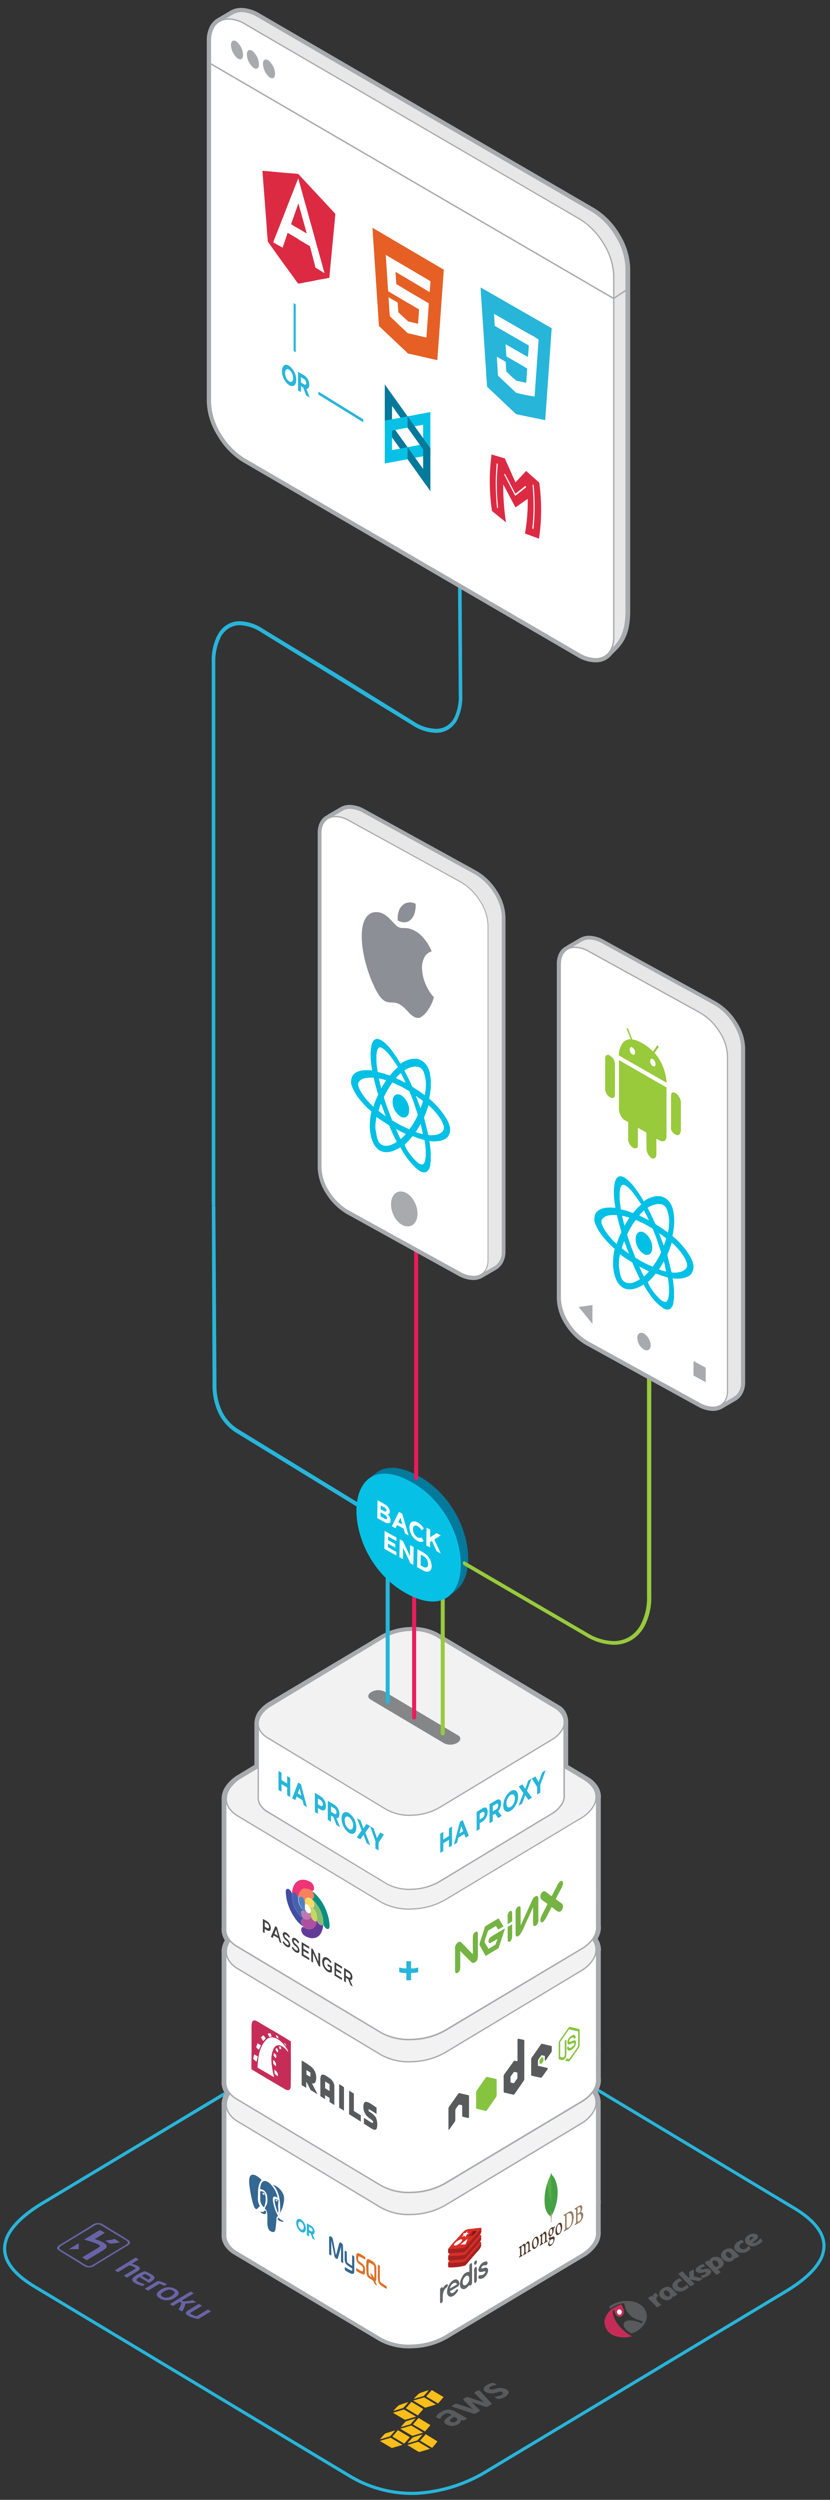<svg id="Layer_1" data-name="Layer 1" xmlns="http://www.w3.org/2000/svg" viewBox="0 0 232 698"><rect x="0" y="0" width="232" height="698" fill="#333333" stroke="none"/><defs><style>.cls-1{fill:#27b5da;}.cls-2{fill:#fff;}.cls-3{fill:#a8aaad;}.cls-4{fill:#f2f2f2;}.cls-5{fill:#848688;}.cls-6{fill:#ec1b5e;}.cls-7{fill:#98ca3c;}.cls-8{fill:#c52d58;}.cls-9{fill:#75b343;}.cls-10{fill:#ae509e;}.cls-11{fill:#c177b1;}.cls-12{fill:#ee3477;}.cls-13{fill:#633b97;}.cls-14{fill:#098e81;}.cls-15{fill:#84bd72;}.cls-16{fill:#f5825c;}.cls-17{fill:#424da1;}.cls-18{fill:#c7d75d;}.cls-19{fill:#4662ad;}.cls-20{fill:#fed764;}.cls-21{fill:#4f81c2;}.cls-22{fill:#414142;}.cls-23{fill:#d82f27;}.cls-24{fill:#646567;}.cls-25{fill:#a42122;}.cls-26{fill:#791514;}.cls-27{fill:#b1b091;}.cls-28{fill:#46a046;}.cls-29{fill:#957a5e;}.cls-30{fill:#4f3729;}.cls-31{fill:#59ae46;}.cls-32{fill:#346792;}.cls-33{fill:#df7026;}.cls-34{fill:#03799c;}.cls-35{fill:#06c1e5;}.cls-36{fill:#e7e7e7;}.cls-37{fill:#dc2a43;}.cls-38{fill:#e65f25;}.cls-39{fill:#595a5c;}.cls-40{fill:#86c440;}.cls-41{fill:#fabe19;}.cls-42{fill:#6964a6;}.cls-43{fill:#8c8f95;}.cls-44{fill:#00c0e5;}</style></defs><title>Artboard 1</title><path class="cls-1" d="M101,420.12,66.79,399.19a12.16,12.16,0,0,1-4.66-5,16.82,16.82,0,0,1-1.62-7.55l-.31-50.11h-1l.21,50.11a18.12,18.12,0,0,0,1.73,8.05,13.31,13.31,0,0,0,5.08,5.48l34.41,21.05C100.73,420.84,100.85,420.48,101,420.12Z"/><path class="cls-1" d="M127.88,200.88a6.94,6.94,0,0,1-2.57,2.82,6.55,6.55,0,0,1-3.45.92,12.62,12.62,0,0,1-6.63-2.15h0L73.15,176.64A11.76,11.76,0,0,0,67,174.56a5.78,5.78,0,0,0-3.23,1,6.92,6.92,0,0,0-2.23,2.59l.17-.25a15.3,15.3,0,0,0-1.53,6.8V336.51h-1V184.68a15.2,15.2,0,0,1,1.49-7.1l.17-.26a6.87,6.87,0,0,1,2.41-2.74A6.68,6.68,0,0,1,67,173.45a12.58,12.58,0,0,1,6.64,2.22l22,13.38,20.07,12.45a11.85,11.85,0,0,0,6.12,2,5.73,5.73,0,0,0,3-.79,6,6,0,0,0,2.17-2.39h0a13.55,13.55,0,0,0,1.22-6.33h0l-.44-70.06,1,0,.44,70.08h0a14.78,14.78,0,0,1-1.36,6.88Z"/><path class="cls-1" d="M134.3,563.38l87.8,52.73c3.48,2.09,6,4.3,7.36,6.61a8.49,8.49,0,0,1,1.29,4.44,9.1,9.1,0,0,1-1.41,4.62c-1.67,2.77-4.85,5.63-9.67,8.52l-82.94,49.81a42.68,42.68,0,0,1-20.32,6.51,34.33,34.33,0,0,1-19.17-5.06L9.45,638.84c-3.58-2.14-6-4.34-7.3-6.56a8.35,8.35,0,0,1-1.3-4.59,9.29,9.29,0,0,1,1.43-4.55c1.75-2.91,5-5.76,9.6-8.49l82.93-49.81A43.23,43.23,0,0,1,115,559.22c7.16-.27,14.15,1.1,19.26,4.16Zm87.34,53.48-87.79-52.72c-5-3-11.78-4.3-18.78-4a42.35,42.35,0,0,0-19.8,5.5L12.33,615.4c-4.43,2.66-7.62,5.41-9.29,8.19a8.4,8.4,0,0,0-1.31,4.12,7.52,7.52,0,0,0,1.18,4.11c1.25,2.1,3.55,4.19,7,6.27l87.8,52.72a33.35,33.35,0,0,0,18.68,4.92,41.85,41.85,0,0,0,19.9-6.38l82.93-49.81c4.7-2.82,7.78-5.56,9.37-8.21a8.12,8.12,0,0,0,1.29-4.17,7.63,7.63,0,0,0-1.17-4c-1.31-2.18-3.7-4.29-7.06-6.31Z"/><path class="cls-2" d="M166.57,587.56v26.69a4.13,4.13,0,0,1,0,1.11v7.57c.28,2.25-1.15,4.69-4.23,6.53l-37.93,22.78c-5.21,3.13-13.25,3.43-17.85.66L66.4,628.79c-2.28-1.37-3.31-3.24-3.13-5.16h0v-7.87a3.57,3.57,0,0,1,0-.8h0V588a5.33,5.33,0,0,1,1.07-3.58A4.76,4.76,0,0,1,63.27,581h0v-7.86a3.66,3.66,0,0,1,0-.81h0v-27a5.33,5.33,0,0,1,1.08-3.59,4.73,4.73,0,0,1-1.08-3.42h0v-7.86a3.66,3.66,0,0,1,0-.81h0v-27c-.21-2.21,1.23-4.58,4.24-6.39L72,493.62v-12c-.17-1.84,1-3.81,3.53-5.31l31.56-19c4.34-2.61,11-2.86,14.85-.56l33.41,20.06c1.94,1.17,2.79,2.78,2.6,4.42v12.35l5.56,3.34c2.33,1.4,3.35,3.33,3.11,5.3v26.69a4.13,4.13,0,0,1,0,1.11v7.58a5.28,5.28,0,0,1-1.06,3.72,4.75,4.75,0,0,1,1.06,3.57V571.6a4.13,4.13,0,0,1,0,1.11v7.57a5.3,5.3,0,0,1-1.06,3.73,4.7,4.7,0,0,1,1.06,3.55Z"/><path class="cls-3" d="M167.9,587.61V614.2a4.52,4.52,0,0,1,0,1.2v7.48a6.07,6.07,0,0,1-1.06,4,11,11,0,0,1-3.66,3.34L125,653a20.66,20.66,0,0,1-9.67,2.67,17.32,17.32,0,0,1-9.28-2L65.55,629.59A7.92,7.92,0,0,1,62.76,627a5.49,5.49,0,0,1-.81-2.39h0v-.11a5.47,5.47,0,0,1,0-.81h0v-7.87h0a3,3,0,0,1,0-.4,3.31,3.31,0,0,1,0-.44V588h0a5.42,5.42,0,0,1,.23-2.07,6.53,6.53,0,0,1,.66-1.49,5.63,5.63,0,0,1-.66-1.38,6.19,6.19,0,0,1-.23-1.12h0v-.11a5.47,5.47,0,0,1,0-.81v-7.88h0a3.1,3.1,0,0,1,0-.41,3.31,3.31,0,0,1,0-.44V545.33h0a5.49,5.49,0,0,1,.23-2.08h0a6.66,6.66,0,0,1,.66-1.48,6.53,6.53,0,0,1-.66-1.39,6.19,6.19,0,0,1-.23-1.12h0v-.11a5.47,5.47,0,0,1,0-.81v-7.88h0a3,3,0,0,1,0-.4,3.39,3.39,0,0,1,0-.45V502.67h0a6.18,6.18,0,0,1,1.12-3.92,11.05,11.05,0,0,1,3.61-3.27l4.43-2.68,0-11.16h0a6.25,6.25,0,0,1,1-3.64,10.52,10.52,0,0,1,3.22-2.88l31.18-18.58a17.55,17.55,0,0,1,8.12-2.25,14.6,14.6,0,0,1,7.8,1.69l33.67,20.07a4.71,4.71,0,0,1,2,1.95,6,6,0,0,1,.71,3.34v11.51l5.52,3.3a7.93,7.93,0,0,1,2.84,2.72,5.46,5.46,0,0,1,.76,3.43v26.59a4,4,0,0,1,0,.6,4.26,4.26,0,0,1,0,.61v7.48a5.59,5.59,0,0,1-.19,2.18,6.71,6.71,0,0,1-.69,1.57,5.75,5.75,0,0,1,.68,1.47,5.26,5.26,0,0,1,.2,2.16v26.59a4,4,0,0,1,0,.6,4.26,4.26,0,0,1,0,.61v7.47a5.56,5.56,0,0,1-.19,2.18A6.73,6.73,0,0,1,167,584a5.81,5.81,0,0,1,.67,1.46,5.32,5.32,0,0,1,.2,2.17Zm-2.11,26.64v-26.8a3.63,3.63,0,0,0-.12-1.47,4.11,4.11,0,0,0-.75-1.39l-.43-.55.4-.57a5.31,5.31,0,0,0,.77-1.57,3.67,3.67,0,0,0,.13-1.5v-7.8a3.4,3.4,0,0,0,0-.45,3,3,0,0,0,0-.43V544.8a3.48,3.48,0,0,0-.13-1.47,4.22,4.22,0,0,0-.74-1.4l-.44-.54.41-.57a5.2,5.2,0,0,0,.77-1.57,3.71,3.71,0,0,0,.13-1.51v-7.8a3.4,3.4,0,0,0,0-.45,3.11,3.11,0,0,0,0-.43V502.14a3.65,3.65,0,0,0-.5-2.33,6.1,6.1,0,0,0-2.17-2.06l-5.59-3.34-.45-.28v-13a2.89,2.89,0,0,0-.39-1.85,4.89,4.89,0,0,0-1.76-1.66l-33.51-20.06a12.52,12.52,0,0,0-6.74-1.43,15.41,15.41,0,0,0-7.2,2L75.84,477.09a7.45,7.45,0,0,0-2.44,2.19,3.44,3.44,0,0,0-.65,2.24v12.62l-.45.27-4.45,2.67a9.3,9.3,0,0,0-3,2.69,4.34,4.34,0,0,0-.81,2.81v27.06h0v.08c0,.11,0,.22,0,.33a2.92,2.92,0,0,0,0,.32v7h.09l-.09,1a3.4,3.4,0,0,0,.16,1.41,4,4,0,0,0,.73,1.34l.43.55-.41.57a5.32,5.32,0,0,0-.75,1.51h0a3.64,3.64,0,0,0-.16,1.45V572.3h0v.08c0,.11,0,.22,0,.32a3,3,0,0,0,0,.33v7h.09l-.09,1a3.61,3.61,0,0,0,.15,1.42,4.31,4.31,0,0,0,.73,1.34l.44.54-.41.57a5.32,5.32,0,0,0-.75,1.51,3.64,3.64,0,0,0-.16,1.45V615h0V615c0,.1,0,.21,0,.32a3.12,3.12,0,0,0,0,.33v7h.09l-.09,1a3.69,3.69,0,0,0,.55,2.28,6,6,0,0,0,2.14,2L107,652.11a15.2,15.2,0,0,0,8.21,1.74,18.6,18.6,0,0,0,8.74-2.41L162,628.66a9.13,9.13,0,0,0,3-2.75,4.29,4.29,0,0,0,.76-2.86v-7.8a3.4,3.4,0,0,0,0-.45,3.15,3.15,0,0,0,0-.44v-.11Z"/><path class="cls-2" d="M123.3,585.76l2.94,1.77h40.33v26.72a4.13,4.13,0,0,1,0,1.11v7.57c.28,2.25-1.15,4.69-4.23,6.53l-37.93,22.78c-5.21,3.13-13.25,3.43-17.85.66L66.4,628.79c-2.28-1.37-3.31-3.24-3.13-5.16h0v-7.87a3.57,3.57,0,0,1,0-.8h0V587.53h40.35l1.82-1.1c5.22-3.13,13.26-3.43,17.86-.67Z"/><path class="cls-3" d="M123.43,585.61l2.9,1.74H167v26.89a5.12,5.12,0,0,1,0,.56,5.59,5.59,0,0,1,0,.57v7.55a5.39,5.39,0,0,1-.93,3.59,10.37,10.37,0,0,1-3.4,3.11L124.54,652.4a19.88,19.88,0,0,1-9.28,2.57,16.34,16.34,0,0,1-8.83-1.91L66.12,629a7.23,7.23,0,0,1-2.53-2.39,4.72,4.72,0,0,1-.7-2.92h0v-7.87h0a2.68,2.68,0,0,1,0-.4,2.82,2.82,0,0,1,0-.41h0v-27.6h40.63l1.79-1.08a19.91,19.91,0,0,1,9.28-2.57,16.49,16.49,0,0,1,8.84,1.91Zm2.76,2.08-3-1.76a16,16,0,0,0-8.62-1.86,19.47,19.47,0,0,0-9.1,2.52l-1.84,1.1-.1,0H63.26V615h0c0,.13,0,.26,0,.39s0,.27,0,.39h0v7.68h0l0,.2a4.37,4.37,0,0,0,.65,2.73,6.83,6.83,0,0,0,2.4,2.26l40.31,24.12a16.08,16.08,0,0,0,8.63,1.85,19.5,19.5,0,0,0,9.1-2.52l38.08-22.78a9.93,9.93,0,0,0,3.28-3,5,5,0,0,0,.87-3.35v-7.63a4.7,4.7,0,0,0,0-1.06V587.72h-40.3l-.09,0Z"/><path class="cls-4" d="M123.3,558.14l40.16,24.12c4.6,2.76,4.1,7.59-1.12,10.72l-37.93,22.78c-5.21,3.13-13.25,3.43-17.85.67L66.4,592.31c-4.6-2.76-4.1-7.59,1.11-10.72l37.93-22.78c5.22-3.13,13.26-3.43,17.86-.67Z"/><path class="cls-3" d="M123.4,558l40.15,24.12a7,7,0,0,1,2.53,2.41,4.69,4.69,0,0,1,.71,2.62,5.51,5.51,0,0,1-.83,2.7,10,10,0,0,1-3.52,3.31l-37.93,22.78a19.79,19.79,0,0,1-9.25,2.57,16.32,16.32,0,0,1-8.8-1.9L66.31,592.47a7.14,7.14,0,0,1-2.54-2.41,4.77,4.77,0,0,1-.71-2.62,5.63,5.63,0,0,1,.84-2.7,10,10,0,0,1,3.52-3.31l37.93-22.78a19.76,19.76,0,0,1,9.25-2.57,16.34,16.34,0,0,1,8.8,1.9Zm40,24.44L123.2,558.3a15.94,15.94,0,0,0-8.59-1.85,19.38,19.38,0,0,0-9.07,2.52L67.61,581.75a9.62,9.62,0,0,0-3.39,3.18,5.14,5.14,0,0,0-.78,2.52,4.37,4.37,0,0,0,.65,2.42,6.87,6.87,0,0,0,2.4,2.28l40.16,24.12a16,16,0,0,0,8.6,1.85,19.38,19.38,0,0,0,9.07-2.52l37.93-22.78a9.71,9.71,0,0,0,3.39-3.18,5.11,5.11,0,0,0,.78-2.53,4.4,4.4,0,0,0-.65-2.41,6.91,6.91,0,0,0-2.41-2.28Z"/><path class="cls-2" d="M123.3,543.12l2.94,1.77h40.33V571.6a4.13,4.13,0,0,1,0,1.11v7.57c.28,2.26-1.15,4.69-4.23,6.53l-37.93,22.78c-5.21,3.13-13.25,3.43-17.85.67L66.4,586.14c-2.28-1.36-3.31-3.24-3.13-5.16h0v-7.86a3.66,3.66,0,0,1,0-.81h0V544.89h40.35l1.82-1.1c5.22-3.14,13.26-3.44,17.86-.67Z"/><path class="cls-3" d="M123.43,543l2.9,1.74H167v26.89a5.25,5.25,0,0,1,0,.56,5.44,5.44,0,0,1,0,.57v7.55a5.41,5.41,0,0,1-.93,3.6,10.35,10.35,0,0,1-3.4,3.1l-38.08,22.78a19.88,19.88,0,0,1-9.28,2.57,16.43,16.43,0,0,1-8.83-1.9L66.12,586.3a7.12,7.12,0,0,1-2.53-2.38,4.75,4.75,0,0,1-.7-2.93h0v-7.86h0a4.21,4.21,0,0,1,0-.82h0V544.7h40.63l1.79-1.07a19.79,19.79,0,0,1,9.28-2.57,16.39,16.39,0,0,1,8.84,1.9Zm2.76,2.08-3-1.76a16,16,0,0,0-8.62-1.85,19.35,19.35,0,0,0-9.1,2.52L103.67,545l-.1,0H63.26V572.3h0c0,.14,0,.26,0,.39s0,.27,0,.39v7.7h0l0,.2a4.4,4.4,0,0,0,.65,2.73,6.9,6.9,0,0,0,2.4,2.25l40.31,24.12a16.08,16.08,0,0,0,8.63,1.85,19.5,19.5,0,0,0,9.1-2.52l38.08-22.78a10,10,0,0,0,3.28-3,5,5,0,0,0,.87-3.36v-7.62a4.89,4.89,0,0,0,0-.54,4.71,4.71,0,0,0,0-.53V545.07h-40.3l-.09,0Z"/><path class="cls-4" d="M123.3,515.49l40.16,24.12c4.6,2.76,4.1,7.59-1.12,10.72l-37.93,22.78c-5.21,3.13-13.25,3.43-17.85.67L66.4,549.67c-4.6-2.77-4.1-7.6,1.11-10.73l37.93-22.78c5.22-3.13,13.26-3.43,17.86-.67Z"/><path class="cls-3" d="M123.4,515.33l40.15,24.12a7.1,7.1,0,0,1,2.53,2.41,4.71,4.71,0,0,1,.71,2.62,5.48,5.48,0,0,1-.83,2.7,9.93,9.93,0,0,1-3.52,3.31l-37.93,22.78a19.79,19.79,0,0,1-9.25,2.57,16.32,16.32,0,0,1-8.8-1.9L66.31,549.82a7.2,7.2,0,0,1-2.54-2.4,4.83,4.83,0,0,1-.71-2.63,5.63,5.63,0,0,1,.84-2.7,10.11,10.11,0,0,1,3.52-3.31L105.35,516a19.76,19.76,0,0,1,9.25-2.57,16.34,16.34,0,0,1,8.8,1.9Zm40,24.44L123.2,515.65a15.94,15.94,0,0,0-8.59-1.85,19.38,19.38,0,0,0-9.07,2.52L67.61,539.1a9.62,9.62,0,0,0-3.39,3.18,5.14,5.14,0,0,0-.78,2.52,4.38,4.38,0,0,0,.65,2.43,6.94,6.94,0,0,0,2.4,2.27l40.16,24.12a16,16,0,0,0,8.6,1.85,19.38,19.38,0,0,0,9.07-2.52l37.93-22.78a9.71,9.71,0,0,0,3.39-3.18,5.11,5.11,0,0,0,.78-2.52,4.46,4.46,0,0,0-.65-2.42,6.91,6.91,0,0,0-2.41-2.28Z"/><path class="cls-2" d="M123.3,500.46l2.94,1.76h40.33v26.72a4.13,4.13,0,0,1,0,1.11v7.58c.28,2.25-1.15,4.68-4.23,6.52l-37.93,22.78c-5.21,3.13-13.25,3.43-17.85.67L66.4,543.48c-2.28-1.36-3.31-3.23-3.13-5.16h0v-7.86a3.66,3.66,0,0,1,0-.81h0V502.22h40.35l1.82-1.09c5.22-3.14,13.26-3.44,17.86-.67Z"/><path class="cls-3" d="M123.43,500.3l2.9,1.74H167v26.89a5.34,5.34,0,0,1,0,1.13v7.56a5.4,5.4,0,0,1-.93,3.59,10.48,10.48,0,0,1-3.4,3.11l-38.08,22.77a19.76,19.76,0,0,1-9.28,2.57,16.34,16.34,0,0,1-8.83-1.9L66.12,543.64a7.12,7.12,0,0,1-2.53-2.38,4.75,4.75,0,0,1-.7-2.93h0v-7.86h0a2.75,2.75,0,0,1,0-.4,3,3,0,0,1,0-.42h0V502h40.63l1.79-1.07a19.91,19.91,0,0,1,9.28-2.57,16.39,16.39,0,0,1,8.84,1.9Zm2.76,2.08-3-1.76a16,16,0,0,0-8.62-1.85,19.47,19.47,0,0,0-9.1,2.52l-1.84,1.09-.1,0H63.26v27.23h0v0c0,.13,0,.25,0,.39s0,.26,0,.38v7.7h0l0,.2a4.4,4.4,0,0,0,.65,2.73,7,7,0,0,0,2.4,2.26l40.31,24.11a16.08,16.08,0,0,0,8.63,1.85,19.5,19.5,0,0,0,9.1-2.52L162.43,544a9.91,9.91,0,0,0,3.28-3,5,5,0,0,0,.87-3.36V530a4.79,4.79,0,0,0,0-1.07V502.41h-40.3l-.09,0Z"/><path class="cls-4" d="M123.3,472.84,163.46,497c4.6,2.77,4.1,7.59-1.12,10.72l-37.93,22.78c-5.21,3.13-13.25,3.43-17.85.67L66.4,507c-4.6-2.76-4.1-7.58,1.11-10.72l37.93-22.77c5.22-3.14,13.26-3.44,17.86-.67Z"/><path class="cls-3" d="M123.4,472.68l40.15,24.11a7.1,7.1,0,0,1,2.53,2.41,4.71,4.71,0,0,1,.71,2.62,5.48,5.48,0,0,1-.83,2.7,9.93,9.93,0,0,1-3.52,3.31l-37.93,22.78a19.79,19.79,0,0,1-9.25,2.57,16.23,16.23,0,0,1-8.8-1.9L66.31,507.16a7.2,7.2,0,0,1-2.54-2.4,4.82,4.82,0,0,1-.71-2.62,5.57,5.57,0,0,1,.84-2.7,10,10,0,0,1,3.52-3.32l37.93-22.78a19.88,19.88,0,0,1,9.25-2.57,16.25,16.25,0,0,1,8.8,1.91Zm40,24.43L123.2,473a16,16,0,0,0-8.59-1.85,19.5,19.5,0,0,0-9.07,2.52L67.61,496.44a9.71,9.71,0,0,0-3.39,3.18,5.14,5.14,0,0,0-.78,2.52,4.33,4.33,0,0,0,.65,2.42,6.89,6.89,0,0,0,2.4,2.29L106.65,531a16,16,0,0,0,8.6,1.85,19.38,19.38,0,0,0,9.07-2.52l37.93-22.78a9.62,9.62,0,0,0,3.39-3.18,5.11,5.11,0,0,0,.78-2.52,4.46,4.46,0,0,0-.65-2.42,6.91,6.91,0,0,0-2.41-2.28Z"/><path class="cls-2" d="M121.75,479.76l2.44,1.47h33.46V493.8a4.71,4.71,0,0,1,0,.92V501c.23,1.87-1,3.89-3.51,5.43L122.67,525.4c-4.32,2.61-11,2.86-14.81.55L74.8,506c-1.88-1.14-2.74-2.7-2.59-4.3h0v-6.54a3.75,3.75,0,0,1,0-.67h0V481.35h0l33.21-.12,1.52-.91c4.32-2.61,11-2.86,14.81-.56Z"/><path class="cls-3" d="M122,479.6l2.39,1.44h33.51v12.75a3.55,3.55,0,0,1,0,.46,3.59,3.59,0,0,1,0,.47V501a4.52,4.52,0,0,1-.77,3,8.63,8.63,0,0,1-2.82,2.6l-31.39,18.95a16.28,16.28,0,0,1-7.66,2.14,13.46,13.46,0,0,1-7.3-1.59L74.68,506.05a6,6,0,0,1-2.1-2,4.07,4.07,0,0,1-.58-2.45h0v-6.54h0c0-.12,0-.23,0-.34s0-.23,0-.34h0V481h33.52l1.47-.88a16.4,16.4,0,0,1,7.66-2.15,13.46,13.46,0,0,1,7.3,1.59Zm2.25,1.79-2.44-1.47a13.07,13.07,0,0,0-7.09-1.53,15.8,15.8,0,0,0-7.49,2.09l-1.52.91-.09,0H72.37v13h0v0c0,.1,0,.21,0,.32s0,.22,0,.32v6.37h0v.2a3.64,3.64,0,0,0,.53,2.25,5.66,5.66,0,0,0,2,1.87L108.1,525.8a13.07,13.07,0,0,0,7.09,1.53,15.91,15.91,0,0,0,7.49-2.09l31.39-18.95a8.3,8.3,0,0,0,2.7-2.48,4.14,4.14,0,0,0,.71-2.77v-6.35a3.15,3.15,0,0,0,0-.44,3.11,3.11,0,0,0,0-.43v-12.4H124.29l-.09,0Z"/><path class="cls-4" d="M121.76,456.78l33.16,20c3.81,2.3,3.39,6.3-.92,8.9l-31.32,18.9c-4.31,2.59-10.94,2.84-14.74.55l-33.17-20c-3.8-2.29-3.38-6.29.92-8.89L107,457.33c4.3-2.6,10.94-2.84,14.74-.55Z"/><path class="cls-3" d="M122,456.62l33.24,20.07a5.82,5.82,0,0,1,2.1,2,4.08,4.08,0,0,1,.6,2.2,4.8,4.8,0,0,1-.7,2.26,8.31,8.31,0,0,1-2.92,2.76l-31.4,18.95a16.41,16.41,0,0,1-7.67,2.15,13.42,13.42,0,0,1-7.29-1.59L74.68,485.37a6,6,0,0,1-2.11-2,4,4,0,0,1-.59-2.19,4.59,4.59,0,0,1,.7-2.27,8.31,8.31,0,0,1,2.92-2.76L107,457.18a16.44,16.44,0,0,1,7.67-2.15,13.55,13.55,0,0,1,7.3,1.59ZM155,477l-33.24-20.06a13.09,13.09,0,0,0-7.1-1.53,16,16,0,0,0-7.49,2.09L75.79,476.45A7.92,7.92,0,0,0,73,479.08a4.25,4.25,0,0,0-.65,2.09,3.62,3.62,0,0,0,.54,2,5.65,5.65,0,0,0,2,1.89l33.23,20.06a13.13,13.13,0,0,0,7.1,1.53,15.8,15.8,0,0,0,7.49-2.09l31.4-18.95a8,8,0,0,0,2.79-2.63,4.32,4.32,0,0,0,.65-2.08,3.81,3.81,0,0,0-.54-2,5.65,5.65,0,0,0-2-1.89Z"/><path class="cls-5" d="M128,484.53,107.43,472.3a4,4,0,0,0-3.61.12h0c-1.06.61-1.18,1.57-.26,2.11l20.61,12.24a4,4,0,0,0,3.61-.12h0c1.07-.62,1.18-1.57.26-2.12Z"/><path class="cls-6" d="M115.2,445.8a.57.57,0,0,1,.56-.56.56.56,0,0,1,.56.56v33.76a.56.56,0,0,1-.56.55.56.56,0,0,1-.56-.55V445.8Z"/><path class="cls-7" d="M123.19,445.23a.56.56,0,0,1,1.12,0V484a.56.56,0,1,1-1.12,0V445.23Z"/><path class="cls-1" d="M108.92,475.17a.56.56,0,1,1-1.12,0v-46a.56.56,0,1,1,1.12,0v46Z"/><path class="cls-8" d="M81.3,577.89V570c-2.88-1.83-6.36-3.78-9.36-5.58-1.94-1.16-1.63,1.48-1.63,2.9v6.45c0,.79-.08,3.33,0,4,.6.43,8,4.77,9.34,5.56,1,.58,1.62.26,1.62-.94C81.3,579.68,81.29,580.55,81.3,577.89ZM80,571.13l0,.2a4.91,4.91,0,0,1-.52-.72v-.28A5.09,5.09,0,0,1,80,571.13Zm-2.26-2.5.12.6-.58-.36-.17-.68Zm-2.7-.87s0,0,.07,0l.19,0a.46.46,0,0,1,.28,0,5.32,5.32,0,0,1,.35.82,1.05,1.05,0,0,1-.66.13c-.11-.29-.32-.53-.44-.85Zm-1.36.56a5.88,5.88,0,0,1,.59.88l-.71.7-.6-1C73,568.72,73.5,568.41,73.63,568.32ZM72,570.51l.94.58-.59,1.27a6.55,6.55,0,0,1-.74-.75Zm-.3,5.16-.93-.78.29-1.28,1,.58Zm5.2,3.52c-.13-.14,0,.07-.13-.19l-.11-1.15c.79.6.88.81,1,1.24,0,.15,0,.53,0,.67C77.58,579.69,77,579.27,76.92,579.19Zm.22-2.29a3.62,3.62,0,0,1-.72-.65c0-.09-.06-.72-.06-.79,0-.26,0-.32.08-.22A1.59,1.59,0,0,1,77.14,576.9Zm-.68-3,.18-.71c.15.2.47.43.58.67a1,1,0,0,1-.09.8C77,574.54,76.66,574.19,76.46,573.94Zm1-.88a6.22,6.22,0,0,1-.43-.77l-.06,0a1.78,1.78,0,0,1,.49-.45l.35.84C77.76,572.75,77.6,573,77.49,573.06Zm1-.83-.22,0-.18-.43-.08-.32.52,0,.12.57Zm2,.71a4.55,4.55,0,0,0-2.18-1.8,1.43,1.43,0,0,0-1.47.47,2.44,2.44,0,0,0-.46.78,7.66,7.66,0,0,0-.48,2.39,15.37,15.37,0,0,0,.24,2.76c.07.45.14.83.23,1.26s.22.86.29,1.24l-2-1.17-1.74-1-.88-.51c0-1,.16-1.84.22-2.78.08-.24.15-.77.21-1.06a9.76,9.76,0,0,1,1-2.62,6,6,0,0,1,.92-1.23,2.73,2.73,0,0,1,1.16-.74c1.59-.24,3.35,1,4.73,3.23.11.19.19.33.3.54Z"/><path class="cls-9" d="M127.2,543.91v6.55c.11.25.07.4.29.47a.7.7,0,0,0,.63-.23c.54-.47.53-1,.53-1.74,0-1,0-3.34,0-4.21l3,3c.22.16.35.39.75.31a1.54,1.54,0,0,0,1-.85,3.72,3.72,0,0,0,.18-1.63v-5.32c0-.63-.05-1-.44-.92a1.39,1.39,0,0,0-.92,1c-.13.48,0,4.34-.07,5.26-.24-.1-3.11-3.24-3.42-3.39s-.62,0-1,.39a2,2,0,0,0-.56,1.27Zm14.71-6.68,1.25-.75c.05-.57,0-1.45,0-2s-.08-1.17-.61-.87a1.72,1.72,0,0,0-.65,1.59c0,.56,0,1.6,0,2.07Zm1.25,3.44v-3.38l-1.26.73c0,.65,0,3.22,0,3.63.08,1.11,1.25.47,1.25-1Zm14.21-8.15v-.33c-.13-.3,0-.39-.38-.72a5.39,5.39,0,0,0-.54-.4l-.55-.4c-.12-.09-.5-.31-.55-.47.14-.2.4-.74.54-1s.36-.69.54-1.06a16,16,0,0,0,.77-1.56c.08-.21.11-.44.17-.63v-.29c-.09-.24-.19-.81-.83-.32a3.63,3.63,0,0,0-.88,1.28l-1.44,2.79c-.3,0-1.53-1.26-2-1.32-.78-.11-1.46,1.2-1.07,2,.26.54,1.66,1.23,1.89,1.56-.25.63-1.64,3-1.87,3.75-.42,1.3.3,2.45,1.73-.41.13-.26,1.21-2.32,1.26-2.49.44,0,1.59,1.54,2.33,1.28a1.19,1.19,0,0,0,.56-.49,2.3,2.3,0,0,0,.31-.76Zm-8.37.06c.08.82-.1,4.69.07,5s.55.28,1-.16a1.88,1.88,0,0,0,.41-1.44v-5.27c0-.61.06-1.12-.24-1.28s-1,.12-1.39.93l-2.1,4.6c-.14.31-1.13,2.49-1.22,2.62,0-.6,0-4.81-.05-5.1s-.5-.34-.92.08a1.74,1.74,0,0,0-.44,1.4v5.24c0,.51-.06,1.2.17,1.42s.65,0,1-.37a10.84,10.84,0,0,0,1.34-2.52l2.37-5.2Zm-13.26,13.55,3.57-2.14c.1-.08,1.25-3.7,1.39-4.13s.41-1.17.44-1.4c-.68.41-3.77,2.13-4.16,2.55-.59.65-.57,1.67,0,1.55a18.79,18.79,0,0,0,2.08-1.19l-.56,1.6-2,1.2c-.14-.42-1-1.69-1.05-1.95s.88-2.85,1-3.16l2.16-1.29.65,1,1.47-.87-1.38-2.26-3.74,2.22c-.16.4-.29.89-.42,1.28l-.84,2.58A6,6,0,0,0,134,543l1.71,3.09Z"/><path class="cls-10" d="M85,535.78s-1.19-.15-.57,1.5a3.52,3.52,0,0,0,.47.74h0a3,3,0,0,0,1.25.59c.24,0,.85.06,1-.06.25,0,.33-.18.53-.2a2.94,2.94,0,0,0,1-2.27c-.16.15-.12.32-.37.38a.8.8,0,0,1-.67-.24,2.21,2.21,0,0,1-.71-1.64v-.9c-.12.54-.39.74-1,.39l-.09-.07L85,533.5a2.28,2.28,0,0,0-.27,0,.2.2,0,0,0-.11,0c-.08,0,0,0-.09.09s-.29.49-.23.89a2.5,2.5,0,0,0,.47,1.07l.24.22Z"/><path class="cls-11" d="M87,535.27a2.54,2.54,0,0,1-.1-.68v-.9c-.12.54-.39.74-1,.39l-.09-.07L85,533.5a2.28,2.28,0,0,0-.27,0,.2.2,0,0,0-.11,0c-.08,0,0,0-.09.09s-.29.49-.23.89a2.5,2.5,0,0,0,.47,1.07l.23.21a1.38,1.38,0,0,0,2-.5Z"/><path class="cls-12" d="M85,527.36l.33,0a3.15,3.15,0,0,1,1.74.59c.25,0,.31.07.5-.09a.83.83,0,0,0,.22-.68,2.18,2.18,0,0,0-.82-1.59,5,5,0,0,0-1.72-.7c-.31-.05-1.17-.09-1.29.07a1.88,1.88,0,0,0-.85.36c-.06,0-.06,0-.08.1-.29.06-.8.84-1,1.3a6.28,6.28,0,0,0-.45,2.23l0,.09a.51.51,0,0,1,.71-.51A1.4,1.4,0,0,1,83,529a1.78,1.78,0,0,1,.32.73.71.71,0,0,1,.09.31v-.13a8.18,8.18,0,0,1,.16-1,3.35,3.35,0,0,1,.14-.38,1.7,1.7,0,0,0,.14-.35l.13-.14a1.65,1.65,0,0,1,1.06-.74Z"/><path class="cls-13" d="M88.64,536.09a2.94,2.94,0,0,1-1,2.27c-.2,0-.28.24-.53.2-.1.12-.71.1-1,.06a3,3,0,0,1-1.25-.59c-.1.1-.29,0-.45.11a1.36,1.36,0,0,0,0,1.46,2.81,2.81,0,0,0,.44.69l.92.56c.14,0,.65.22.86.26a2.88,2.88,0,0,0,1.9-.19s0,0,0,0,.3-.16.38-.22a2.9,2.9,0,0,0,.88-1.07,6.13,6.13,0,0,0,.57-2.52c-.11.2-.14.35-.32.44s-.84-.15-1.16-.76a3.68,3.68,0,0,1-.3-.81v.15Z"/><path class="cls-14" d="M87.14,530.2a7.4,7.4,0,0,0,.64.58l.53.55,0,.06,0,.07a8.5,8.5,0,0,1,.84,1.17,9,9,0,0,1,.72,1.64,7.2,7.2,0,0,1,.35,1.26,7.67,7.67,0,0,1,.13,1.5,2.31,2.31,0,0,0,.27.79c.33.59.84.92,1.16.75s.18-.17.33-.43v-.94a14.22,14.22,0,0,0-1.28-4.58,2.27,2.27,0,0,0-.3-.56,7.38,7.38,0,0,0-.68-1.17,11.7,11.7,0,0,0-.8-1.09,10,10,0,0,0-2-1.88,4.45,4.45,0,0,1,.46.65,2.35,2.35,0,0,1,.23.86c0,.65-.28.82-.64.77Z"/><path class="cls-15" d="M88.43,534.47a3.72,3.72,0,0,1,.21,1.47,4.27,4.27,0,0,0,.29.81c.33.61.87.92,1.17.76s.21-.24.32-.44v0a7.67,7.67,0,0,0-.13-1.5,7.2,7.2,0,0,0-.35-1.26,9,9,0,0,0-.72-1.64,8.5,8.5,0,0,0-.84-1.17l0-.07,0-.06-.53-.55a7.4,7.4,0,0,1-.64-.58l-.11,0a2.88,2.88,0,0,1,.44.53,3,3,0,0,1,.27.66c.07.68-.07,1.16-.41,1.11h-.21s0,0,0,0a3.72,3.72,0,0,1,1,1.25.72.72,0,0,1,.1.24,1.7,1.7,0,0,1,.2.45Z"/><path class="cls-16" d="M86.18,529.85a1.82,1.82,0,0,1,.85.33l.11,0c.36,0,.66-.12.64-.77a2.35,2.35,0,0,0-.23-.86,4.45,4.45,0,0,0-.46-.65h0a3.15,3.15,0,0,0-1.74-.59l-.33,0a1.65,1.65,0,0,0-1.06.74l-.13.14a1.7,1.7,0,0,1-.14.35,3.35,3.35,0,0,0-.14.38,8.18,8.18,0,0,0-.16,1c.06,0,.13-.24.21-.31a.45.45,0,0,1,.34-.12,1.34,1.34,0,0,1,.91.78,1.8,1.8,0,0,1,.29.81,2.51,2.51,0,0,0,.12-.49,1.18,1.18,0,0,1,.19-.39c.14-.19.4-.41.64-.35l.12,0Z"/><path class="cls-17" d="M82.41,535.55c0,.07,0,0,.06.1a10.17,10.17,0,0,0,2.4,2.37,3.52,3.52,0,0,1-.47-.74c-.62-1.65.56-1.5.57-1.5l-.24-.22c-.1,0-.44-.32-.62-.47a4.78,4.78,0,0,0-.43-.48,4.52,4.52,0,0,1-.37-.47,7.44,7.44,0,0,1-.64-1,6.85,6.85,0,0,1-.82-2l0-.12-.2-1a7.8,7.8,0,0,1,0-1l0-.09c-.06-.13-.08-.3-.13-.42a2.35,2.35,0,0,0-.19-.39,1.71,1.71,0,0,0-.58-.62c-.63-.36-.75.22-.87.4v.77c.05.17.13,1.08.19,1.4a10.57,10.57,0,0,0,.32,1.29,13.52,13.52,0,0,0,.87,2.22,12.54,12.54,0,0,0,1.21,2Z"/><path class="cls-18" d="M86.89,534.59a2.21,2.21,0,0,0,.71,1.64.8.8,0,0,0,.67.24c.25-.06.21-.23.37-.38v-.15a3.72,3.72,0,0,0-.21-1.47,1.7,1.7,0,0,0-.2-.45.72.72,0,0,0-.1-.24,3.72,3.72,0,0,0-1-1.25s0,0,0,0c-.35-.17-.62-.36-1-.55.26.34.35.32.54.76a2.1,2.1,0,0,1,.19,1v.9Z"/><path class="cls-19" d="M82.67,533.11a8.15,8.15,0,0,0,.64,1,5.72,5.72,0,0,0,.37.46,4.78,4.78,0,0,1,.43.48c.18.15.52.51.62.47a2.5,2.5,0,0,1-.47-1.07c-.06-.4,0-.9.23-.89s0-.05.09-.09a.2.2,0,0,1,.11,0,2.28,2.28,0,0,1,.27,0l-.23-.17-.1-.1c0-.06,0-.05-.06-.1l-.28-.26a1.67,1.67,0,0,0-.18-.28.67.67,0,0,1-.09-.14.53.53,0,0,1-.06-.14,2.76,2.76,0,0,1-.37-.75,6.32,6.32,0,0,1-.23-.93v-.56a.71.71,0,0,0-.09-.31A1.78,1.78,0,0,0,83,529a1.4,1.4,0,0,0-.63-.54.51.51,0,0,0-.71.51,7.8,7.8,0,0,0,0,1l.2,1,0,.12a6.74,6.74,0,0,0,.82,2Z"/><path class="cls-20" d="M86.18,529.85l-.12,0c-.24-.06-.5.16-.64.35a1.18,1.18,0,0,0-.19.39,2.51,2.51,0,0,1-.12.49v1.18a.65.65,0,0,1,.33-.51c.23-.1.37,0,.69.16s.62.38,1,.55h.21c.34,0,.48-.43.41-1.11a3,3,0,0,0-.27-.66,2.88,2.88,0,0,0-.44-.53,1.82,1.82,0,0,0-.85-.33Z"/><path class="cls-21" d="M84.57,533.13s0,0,.06.1l.1.1.23.17.86.51a3.33,3.33,0,0,1-.38-.49,1.68,1.68,0,0,1-.15-.3l-.07-.19s0,0,0,0l0-.11c0-.16,0-.4,0-.6V531.1a1.8,1.8,0,0,0-.29-.81,1.3,1.3,0,0,0-.91-.77.41.41,0,0,0-.34.11c-.08.07-.15.27-.21.31v.69a6.32,6.32,0,0,0,.23.93,2.76,2.76,0,0,0,.37.75.53.53,0,0,0,.06.14.67.67,0,0,0,.09.14,1.67,1.67,0,0,1,.18.28l.28.26Z"/><path class="cls-22" d="M73.48,539.47l.5.31v-1.2l.57.35c.63.38,1.14.26,1.14-.57h0a2.25,2.25,0,0,0-1.08-1.9l-1.13-.68v3.7ZM74,538v-1.34l.59.36a1.2,1.2,0,0,1,.61,1h0c0,.39-.23.52-.61.29L74,538Zm1.7,2.8.51.31.3-.71,1.35.81.29,1.07.53.33-1.26-4.5-.47-.28-1.25,3Zm1-.87.49-1.19.49,1.79-1-.6Zm3.43,3.6c.6.36,1,.2,1-.49h0a2.22,2.22,0,0,0-.91-1.64c-.56-.5-.69-.71-.69-1h0c0-.25.17-.34.47-.16a2.73,2.73,0,0,1,.78.85l.26-.33a3.22,3.22,0,0,0-1-1.1c-.57-.34-1-.14-1,.49h0a2.23,2.23,0,0,0,1,1.68c.53.48.65.69.65,1h0c0,.28-.2.35-.51.16a2.72,2.72,0,0,1-.9-1l-.3.28a3.45,3.45,0,0,0,1.19,1.32Zm2.57,1.56c.6.36,1,.2,1-.49h0a2.2,2.2,0,0,0-.91-1.64c-.55-.51-.68-.71-.68-1h0c0-.24.17-.33.46-.16a2.67,2.67,0,0,1,.78.86l.27-.33a3.07,3.07,0,0,0-1-1.1c-.57-.34-1-.15-1,.49h0a2.2,2.2,0,0,0,1,1.68c.53.48.64.69.64,1h0c0,.28-.19.34-.51.16a2.81,2.81,0,0,1-.9-1l-.3.28a3.61,3.61,0,0,0,1.19,1.32Zm1.62.92,2.14,1.29v-.58l-1.64-1v-1l1.43.86V545l-1.43-.87v-1l1.61,1v-.58l-2.11-1.29V546ZM87,547.67l.5.3v-2.64l1.57,3.59.42.25v-3.7l-.49-.3v2.56l-1.53-3.49L87,544v3.71Zm4.58,2.83a1.21,1.21,0,0,0,1.2.15v-1.56l-1.22-.74v.57l.73.44v.69a.81.81,0,0,1-.69-.13,2.32,2.32,0,0,1-1-1.91v0c0-.7.4-1.06.93-.74a2.27,2.27,0,0,1,.8.88l.32-.3a3.17,3.17,0,0,0-1.1-1.17c-.87-.52-1.48,0-1.48,1h0a3.41,3.41,0,0,0,1.48,2.8Zm1.85,1.06,2.14,1.29v-.58l-1.64-1v-1l1.44.87v-.58L94,549.7v-1l1.62,1v-.58l-2.12-1.28v3.71Zm2.74,1.65.5.3v-1.29l.63.38.7,1.72.6.36-.78-1.87c.4.09.68-.1.68-.71h0a2.11,2.11,0,0,0-.23-1,2.28,2.28,0,0,0-.83-.86l-1.27-.78v3.71Zm.5-1.56V550.4l.73.44a1.15,1.15,0,0,1,.59,1v0c0,.37-.23.48-.59.26l-.73-.44Z"/><path class="cls-1" d="M113.59,547.61h1.31v2a5.76,5.76,0,0,0,2-.26v1.31a9.62,9.62,0,0,1-2,.26v2h-1.31v-2a6.44,6.44,0,0,1-2-.26v-1.31a5.94,5.94,0,0,0,2,.26v-2Z"/><path class="cls-1" d="M123.06,517.35l.85-.51v-2.15l1.58-1v2.14l.86-.51V510l-.86.52v2.11l-1.58,1V511.5l-.85.51v5.34Zm3.83-2.31.87-.52.36-1.42,1.65-1,.35,1,.9-.54-1.67-4.37-.79.48L126.89,515Zm1.54-3.16.51-2,.52,1.42-1,.62Zm4.8-.66.85-.52v-1.6l.65-.39a3.37,3.37,0,0,0,1.58-2.83h0c0-1.09-.56-1.51-1.49-.95l-1.59,1v5.34Zm.85-3.16v-1.63l.66-.4c.43-.26.7-.14.7.39h0a1.46,1.46,0,0,1-.68,1.22l-.68.41Zm2.8,1,.86-.52v-1.71l.67-.4.83,1.2,1-.6-1-1.33a3.2,3.2,0,0,0,.84-2.16v0a1.26,1.26,0,0,0-.34-1c-.25-.19-.63-.15-1.13.15l-1.78,1.07V509Zm.86-3.26v-1.54l.85-.51c.41-.25.67-.15.67.36h0a1.35,1.35,0,0,1-.66,1.15l-.86.53Zm5-.18a5,5,0,0,0,2.08-4h0c0-1.52-.87-2.23-2.07-1.51a5,5,0,0,0-2.07,4v0c0,1.52.86,2.23,2.06,1.5Zm0-1.09c-.69.42-1.18-.05-1.18-1v0a2.94,2.94,0,0,1,1.17-2.37c.69-.41,1.18.05,1.18,1h0a2.91,2.91,0,0,1-1.17,2.37Zm4.89-7.29-.83,2.23-.81-1.24-1,.6,1.3,1.84-1.36,3.53,1-.59.88-2.36.88,1.31,1-.61L147.3,500l1.3-3.39-1,.59Zm2.54,3.81.85-.52v-2.13l1.5-4.11-1,.59-.94,2.71-.93-1.58-1,.6,1.49,2.33V501Z"/><path class="cls-1" d="M77.84,499.78l.85.52v-2.14l1.58.95v2.15l.86.51v-5.34l-.86-.52V498l-1.58-1V495l-.85-.52v5.34Zm3.83,2.32.88.53.35-1,1.65,1,.36,1.41.89.54-1.67-6.39-.79-.47-1.67,4.37Zm1.54-1.31.52-1.42.51,2-1-.62Zm4.8,5.14.86.51v-1.6l.65.39c.88.53,1.58.31,1.58-.92v0a3.25,3.25,0,0,0-1.5-2.75l-1.59-1v5.35Zm.86-2.13v-1.64l.66.4a1.41,1.41,0,0,1,.7,1.23v0c0,.45-.25.65-.68.4l-.68-.41Zm2.8,4.33.86.52v-1.71l.67.41.84,2.21,1,.61-1-2.49c.49.05.83-.29.83-1.15v0a3.12,3.12,0,0,0-.33-1.42,3.06,3.06,0,0,0-1.14-1.23l-1.78-1.07v5.34Zm.86-2.23v-1.53l.85.51a1.33,1.33,0,0,1,.67,1.17v0c0,.45-.24.61-.65.36l-.87-.53Zm5,5.86c1.21.72,2.08,0,2.08-1.51v0a5,5,0,0,0-2.06-4c-1.21-.73-2.08,0-2.08,1.51h0a5,5,0,0,0,2.06,4Zm0-1.08a3,3,0,0,1-1.18-2.39v0c0-.91.48-1.37,1.16-.95a2.94,2.94,0,0,1,1.19,2.39h0c0,.92-.48,1.38-1.17,1Zm4.89-1.4-.83,1.23-.81-2.22-1-.6,1.3,3.41L99.73,513l1,.58.88-1.3.88,2.36,1,.61-1.36-3.56,1.3-1.82-1-.59Zm2.54,6.88.86.51v-2.12l1.49-2.32-1-.58-.95,1.57-.93-2.71-1-.6,1.5,4.14v2.11Z"/><path class="cls-23" d="M134.51,623.31c.07-.17,0,0,.05-.28l0-1a18.51,18.51,0,0,0-2.24.23c-2.58.29-1.93-.1-4.73,3a23.29,23.29,0,0,0-2.24,2.58,2.72,2.72,0,0,0,0,1.25c.07.17,0,.09.15.14a.76.76,0,0,0,.21,0c-.19.31-.25.26-.4.59a3,3,0,0,0,0,1.23c0,.2.09.16.29.09-.2.52-.33.26-.35.84a2.67,2.67,0,0,0,.06,1c.05.18,0,.14.47.14a17,17,0,0,0,4.18-.5,10.36,10.36,0,0,0,1.16-1.28l2.31-2.64a4.22,4.22,0,0,0,1-1.43c.08-.19.05-.16.06-.41v-.55c0-.55-.13-.23-.37-.39a1.77,1.77,0,0,0,.19-.23c.23-.36.09-.07.12-.32s0,0,.05-.28l0-.91c-.12-.22,0-.07-.18-.12l-.19-.06a1.45,1.45,0,0,0,.19-.23c.21-.31.13-.13.15-.37Z"/><path class="cls-24" d="M134.54,633.24a1,1,0,0,1,.92-.75.61.61,0,0,0,.81-.59c.12-.82-1.17-.45-1.8.26s-1.56,2.75.63,2.09c1.27-.39.2,1.1-.64,1-.13,0-.71-.13-.76.64,0,.58,1,.58,1.78-.12,1.12-1,1.43-2.87,0-2.57-.19,0-.35.11-.53.16s-.36.12-.43-.09Z"/><path class="cls-24" d="M123,639.54v3.06c0,.91.66.41.75-.14s-.27-2.4.79-3.5c.27-.28.45-.27.58-.65a.43.43,0,0,0-.13-.56,2.22,2.22,0,0,0-1.14,1.1c-.2-.09-.16-.38-.5-.14a.89.89,0,0,0-.35.83Z"/><path class="cls-24" d="M131.21,632.55a17.25,17.25,0,0,0,0,1.77,2.15,2.15,0,0,0-1.85,1.1c-1,1.46-1.14,3.45,0,3.72.62.15,1.22-.4,1.81-1.1.12.08.2.27.48,0a1,1,0,0,0,.3-.78v-5C132,631.59,131.3,632,131.21,632.55Zm-.69,5.2c-1.18,1.18-1.72-.78-.56-2S131.71,636.57,130.52,637.75Z"/><path class="cls-24" d="M132.53,633.83V637c0,.84.76.42.76-.52v-3.06c0-.86-.76-.42-.76.46Z"/><path class="cls-24" d="M128.18,636.92c-.78-1.46-3.22.65-3.21,3a1.28,1.28,0,0,0,.63,1.29c.61.28,1.47-.2,2.19-1.23.29-.41.3-.58.11-.85-.56.18-.57.76-1.27,1.06-.47.2-.76,0-.85-.45l1.92-1.14A1.1,1.1,0,0,0,128.18,636.92ZM125.75,639c.24-1.44,1.72-2.12,2-1.16Z"/><path class="cls-24" d="M132.74,632.41l.35-.2c.92-2-1.28-.67-.35.2Z"/><path class="cls-2" d="M127.72,625.81c-1.56,1.17-.69,1.66.66.65.34-.25,1.15-1.05.66-1.2-.29-.09-.94.26-1.32.55Z"/><path class="cls-2" d="M128.74,626.72l1.4-.08.6-1.51a16.83,16.83,0,0,0-2,1.59Z"/><path class="cls-2" d="M129.6,624c-.2.27-.31.33-.44.49l-.07.1.77-.32.29.41.2-.64.74-.54-.56,0,.13-.54c-.79.77-.45.5-1.19.66,0,.16.08.19.13.35Z"/><path class="cls-25" d="M132.1,624.25V623l-1.33,1.44a2.12,2.12,0,0,0,1.33-.21Z"/><path class="cls-26" d="M132.1,624.25a12.05,12.05,0,0,0,1.18-1.34l-1.18.11v1.23Z"/><path class="cls-25" d="M125.35,631c0,.2.09.16.29.09a0,0,0,0,1,0,0,7.92,7.92,0,0,0,2.08-.11c2.64-.18,1.81.2,4.36-2.72.62-.7,1.62-1.75,2.1-2.43a1.77,1.77,0,0,0,.19-.23c.23-.36.09-.07.12-.32l0-1c-.07.33-4.33,5.09-4.48,5.2-.51.37-3.87.47-4.67.47l0,1.05Z"/><path class="cls-25" d="M125.35,632.89c.05.18,0,.14.47.14a17,17,0,0,0,4.18-.5,10.36,10.36,0,0,0,1.16-1.28l2.31-2.64a4.22,4.22,0,0,0,1-1.43l0-1a6.14,6.14,0,0,1-1,1.33c-.65.73-3.14,3.66-3.43,3.88a6.82,6.82,0,0,1-2.41.36,14.72,14.72,0,0,1-2.26.1l0,1.06Z"/><path class="cls-25" d="M125.35,629c.07.17,0,.09.15.14a.76.76,0,0,0,.21,0c.64-.06,1.38-.1,2.07-.15,2.63-.2,1.71.23,4.28-2.68l2-2.31,0-.06,0-.05a1.45,1.45,0,0,0,.19-.23c.21-.31.13-.13.15-.37l0-1a23.68,23.68,0,0,1-2.16,2.59c-2.43,2.74-2,2.8-3.57,2.89a24.6,24.6,0,0,1-3.42.18l0,1.07Z"/><path class="cls-27" d="M153.88,618.92a6.11,6.11,0,0,1,.11.81l0,.69h.22a5.9,5.9,0,0,1,.12-1.9s0-.63,0-.68-.06-.14-.08-.24a7.37,7.37,0,0,1-.3-.85.09.09,0,0,0,0,0v0a19.85,19.85,0,0,1-.09,2.24Z"/><path class="cls-28" d="M152.88,609.87a.34.34,0,0,0-.06.15l-.13.51a15,15,0,0,0-.41,5.21,6,6,0,0,0,.62,2,3.24,3.24,0,0,0,.85,1c.06.06.08.05.13.12a10.87,10.87,0,0,0,.17-1.71v0a.09.09,0,0,1,0,0,5.26,5.26,0,0,0,.1.91c0,.09.06.16.08.24a.19.19,0,0,0,.11.09l.35-.72a13.74,13.74,0,0,0,.82-2.42,12.82,12.82,0,0,0,.33-3.95,8.82,8.82,0,0,0-.71-2.81c-.09-.18-.18-.33-.27-.49s-.2-.28-.3-.42a1.93,1.93,0,0,1-.32-.4c-.07-.14-.21-.57-.23-.59-.53,4.87.47,7.3-1.14,3.23,0-.07,0,0,0-.09Z"/><path class="cls-29" d="M159.78,617.48c-.33-.16-.64,0-1,.24l-.74.46-.44.23a1.47,1.47,0,0,0-.07.34c.46-.18.43-.11.43.67s0,1.57,0,2.3a2.34,2.34,0,0,1-.07.81c-.12.23-.22.11-.27.37a.44.44,0,0,0,0,.2l1-.59a3.3,3.3,0,0,0,1.48-1.92C160.51,619.33,160.4,617.77,159.78,617.48Zm-.19,3.6a1.55,1.55,0,0,1-.79.95c-.44.2-.43-.08-.43-.65s0-1.09,0-1.63c0-.37,0-.87,0-1.24a.3.3,0,0,1,.12-.28,1,1,0,0,1,.82-.25.75.75,0,0,1,.46.58A4.43,4.43,0,0,1,159.59,621.08Z"/><path class="cls-29" d="M162.57,617.68c-.07,0-.2,0-.24,0h0l.18-.3a1.92,1.92,0,0,0,.21-1.21c-.09-.44-.4-.52-.77-.3s-.79.49-1.27.74c0,.07-.09.26-.06.33s.25-.12.33-.08.07.42.07.65c0,.71,0,1.43,0,2.13a6.88,6.88,0,0,1,0,1,.63.63,0,0,1-.23.28c-.06,0-.08,0-.1.15a.62.62,0,0,0,0,.23l1.12-.63a2.66,2.66,0,0,0,1.21-2.24C163,618,162.78,617.73,162.57,617.68Zm-1.14.12c0-.12,0-1.11,0-1.19s.07-.16.17-.21c.39-.23.68-.2.68.48a1.15,1.15,0,0,1-.78,1.21C161.42,618.14,161.43,618.17,161.43,617.8Zm.5,2.4c-.51.31-.5.07-.5-.77,0-.26,0-.68,0-.93a1.68,1.68,0,0,1,.52-.29.35.35,0,0,1,.37.09A1.6,1.6,0,0,1,161.93,620.2Z"/><path class="cls-30" d="M145.11,630.16a.55.55,0,0,0,0,.22c.05,0,.16-.08.22-.12l.23-.15a5,5,0,0,0,.46-.25,1.15,1.15,0,0,0,0-.26c-.32.08-.28.2-.28-1.17V628a.83.83,0,0,1,0-.4c.22-.42.58-.75.72-.34a7.73,7.73,0,0,1,.06,1.63.7.7,0,0,1-.07.37c-.05.07-.17.16-.19.19a.32.32,0,0,0,0,.27l.44-.28a4,4,0,0,0,.45-.25c0-.07,0-.25,0-.25s-.14,0-.19,0-.07-.12-.07-.29v-1.31a2.66,2.66,0,0,1,0-.4,1.58,1.58,0,0,1,.16-.27,1.39,1.39,0,0,1,.21-.21c.17-.12.29-.06.35.07a1.77,1.77,0,0,1,.09.71c0,.3,0,.59,0,.89s0,.38-.25.61a1.61,1.61,0,0,0,0,.22s0,0,.1,0l.53-.32a2.15,2.15,0,0,0,.26-.14,1.23,1.23,0,0,0,0-.27c-.39.15-.3,0-.3-.79a5.33,5.33,0,0,0-.07-1.31c-.18-.52-.54-.35-.87.17s-.23.53-.36.33c-.27-.41-.69.14-.95.66-.15.29,0-.22-.09-.37a5.59,5.59,0,0,1-.59.6s-.11.14-.08.2.17,0,.27,0,.06,0,.06.17,0,1.71,0,1.89-.22.25-.26.35Z"/><path class="cls-30" d="M151.16,625c0,.42,0,.82,0,1.25s-.09.36-.27.52a1.4,1.4,0,0,0,0,.29c.12,0,.37-.24.54-.33l.39-.21a1,1,0,0,0,0-.3c-.31.07-.29.35-.29-1.22,0-.52,0-.65.13-.91s.5-.49.63-.2a2.4,2.4,0,0,1,.06.7v1c0,.28,0,.35-.25.5a.81.81,0,0,0,0,.31c.17-.1.33-.23.52-.33l.38-.2a.55.55,0,0,0,0-.31s-.19.06-.25,0,0-.3,0-.43c0-.36,0-.73,0-1.09a1.83,1.83,0,0,0-.14-.76c-.41-.66-1,.71-1.06.75a1.9,1.9,0,0,0,0-.48,1.6,1.6,0,0,0-.16.19c-.15.16-.5.45-.52.55s.09.11.24.16.07,0,.08.2V625Z"/><path class="cls-30" d="M149.71,624.57a2.54,2.54,0,0,0-1,2.17c0,.94.33,1.43.88,1.11a2.69,2.69,0,0,0,1-2.18v-.13C150.54,624.73,150.18,624.29,149.71,624.57Zm.4,2.07a1.2,1.2,0,0,1-.31.72c-.38.36-.62-.07-.69-.57a2.3,2.3,0,0,1,.32-1.72c.21-.19.38-.14.48,0A2.43,2.43,0,0,1,150.11,626.64Z"/><path class="cls-30" d="M156.18,620.78a2.7,2.7,0,0,0-.91,2.16c0,1.78,1.14,1.19,1.6.12a3.65,3.65,0,0,0,.26-1.3C157.13,620.83,156.75,620.36,156.18,620.78Zm.51,2c-.15.93-.85,1.23-1,.12a2.26,2.26,0,0,1,.33-1.71.32.32,0,0,1,.48,0A2.51,2.51,0,0,1,156.69,622.79Z"/><path class="cls-30" d="M154.51,624.5c-.17.06-.56.28-.65.24s-.08-.12,0-.26.19-.19.38-.4a2.17,2.17,0,0,0,.32-.49,2,2,0,0,0,.18-.62,2.47,2.47,0,0,0,0-.73c.11-.09.19,0,.29-.25a.86.86,0,0,0,.05-.49c-.08.13-.09.22-.28.33s-.36,0-.69.18a1.94,1.94,0,0,0-.72,1.07,2,2,0,0,0-.09.55c0,.94.41.75.43.82s-.13.27-.16.32a.77.77,0,0,0-.16.31.31.31,0,0,0,.18.32s.07,0,.09,0-.11.21-.14.26a2,2,0,0,0-.31.87c0,.6.38.72.74.51l.05,0a2.77,2.77,0,0,0,1-2C155,624.44,154.82,624.38,154.51,624.5Zm-.87-1a1.25,1.25,0,0,1,.31-1.09c.26-.18.41.08.43.48a1.34,1.34,0,0,1-.3,1.09C153.81,624.12,153.67,623.85,153.64,623.46Zm.73,2.93c-.25.27-.58.4-.76.14s0-.92.25-1.13.67-.41.8-.17A1.19,1.19,0,0,1,154.37,626.39Z"/><path class="cls-31" d="M152.88,609.87c0,.08,0,0,0,.09l.29,1.3.3,1.37c.06.24.1.45.16.69s.45,2,.46,2.09a1.14,1.14,0,0,0,0-.26v-1.91c0-1.06,0-6.2-.08-6.5v-.1a.11.11,0,0,0,0,.06.15.15,0,0,0,0,.07,3.55,3.55,0,0,1-.47,1.27c-.14.34-.27.64-.39,1a7.85,7.85,0,0,0-.25.84Z"/><path class="cls-32" d="M72.85,611.26a1.77,1.77,0,0,1,1.14.55,2.58,2.58,0,0,1,.71,1.71c.26,2.26-.5,2.19-.68,3.24,1.63.84-.33,5.49,1.8,6.33,1.09.43,1.14-.24,1.28-1.5.06-.56.12-1.1.16-1.68.07-.88,0-.94.47-1.13a18.36,18.36,0,0,1-.8-1.73c-.46-1.44-1.53-4.87.69-3.38-.68-3.62-4.75-7.21-4.89-2.34Z"/><path class="cls-32" d="M72.6,615.91c-.79-1.42-.44-2.41-.48-4.06a6.59,6.59,0,0,1,.35-2,3,3,0,0,1,.28-.66c.12-.23.27-.32.37-.51-.91-.93-2.27-1.89-3-1.28s-.48,2.44-.25,3.9c.11.71,1,6.36,2,5.43l.88-.86Z"/><path class="cls-32" d="M76.21,610a4.73,4.73,0,0,1,1.25,1.74,9.46,9.46,0,0,1,.66,2.13,16,16,0,0,1,.18,2.47c.15,2.06-.29,1.58-.34,2,0,.13,0,0,0,.1s.76-1.38.87-1.67c.28-.78.89-2.75.39-4a5.09,5.09,0,0,0-.74-1.23A4.36,4.36,0,0,0,76.21,610Z"/><path class="cls-32" d="M72.77,617.54c.55.84,1.8.89,1.6.06s-.62-.1-.68-.06c-.27.21-.61-.07-.92,0Z"/><path class="cls-32" d="M77.63,619.75a2.28,2.28,0,0,0,1,.54.81.81,0,0,0,.75-.1,3.15,3.15,0,0,1-1.15-.61c-.16-.16-.25-.34-.42-.31s-.17.2-.14.48Z"/><path class="cls-32" d="M74.08,612.67a1,1,0,0,0-1.2-.81c-.21,0-.16.33-.14.69,0,.59,0,1,0,1.53a2.92,2.92,0,0,0,.92,2.14l.16.07a7.2,7.2,0,0,0,.25-.81A5.22,5.22,0,0,0,74.08,612.67Zm-.67-.24c-.11-.44.4-.11.56.23C73.93,613.1,73.49,612.76,73.41,612.43Z"/><path class="cls-32" d="M77.87,614.35c-1-.58-1.31-.52-1,1a20.39,20.39,0,0,0,.79,2.5c.24-.28.12-1.14.08-1.68A11.09,11.09,0,0,1,77.87,614.35Zm-.84-.07c.07-.18.29-.08.51.12C77.58,614.9,77.14,614.67,77,614.28Z"/><path class="cls-33" d="M99.53,633.22V634a7.74,7.74,0,0,0,2.08,1.09c.38.05.41-.27.42-1.1a2.19,2.19,0,0,0-.42-1.61,5.41,5.41,0,0,0-1-.8c-.13-.1-.37-.24-.45-.45a2.05,2.05,0,0,1,0-.92c0-.29.09-.25.37-.12l1.58.82v-.71c-.48-.27-1.72-1.15-2.08-1.08s-.45.22-.47,1c-.06,2.16,1.35,2,1.83,2.91a1.55,1.55,0,0,1,.08.9c-.08.48-.55.16-.83,0s-.73-.42-1.09-.65Z"/><path class="cls-33" d="M104.92,637c.09-.24.24-.12.27-.72s0-2.38,0-2.94a2.22,2.22,0,0,0-.26-1.11,3,3,0,0,0-1.27-1.13,2.12,2.12,0,0,0-.68-.3.4.4,0,0,0-.26,0c-.3.19-.33.67-.33,1.32a20.64,20.64,0,0,0,.09,2.84,1.89,1.89,0,0,0,1.11,1.39,3.31,3.31,0,0,1,.69.48c.19.22.27.59.45.84a1.93,1.93,0,0,0,.67.5Zm-.31-.95c-.09,0-.19-.28-.24-.39a2.35,2.35,0,0,0-.21-.42,1.86,1.86,0,0,0-.68-.53c0,.15.29.76.4,1.11-.73-.38-.85-.52-.87-1.85,0-.5,0-1.08,0-1.57s.09-.68.35-.58a4.32,4.32,0,0,1,.77.44c.48.32.46.36.49.85A28.42,28.42,0,0,1,104.61,636.08Z"/><path class="cls-33" d="M108.08,639.13c0-.2,0-.55,0-.73l-1-.67c-.17-.11-.34-.22-.51-.35a.79.79,0,0,1-.35-.56c-.12-.76,0-3.67-.06-4.21l-.54-.33c0,.15,0,2.22,0,2.56a10,10,0,0,0,.16,2.39,2.61,2.61,0,0,0,1,1.1c.43.28.86.53,1.3.8Z"/><path class="cls-32" d="M92,629.44l.61.37v-4.25c.05.16.1.49.14.67.18.93.49,2.52.68,3.39,0,.17.11.51.16.64a.81.81,0,0,0,.73.46c.1,0,.13-.21.18-.39.1-.34.19-.67.28-1s.18-.69.27-1c.05-.15.24-1,.27-1,0,.65,0,3.45,0,4.23l.61.38c0-.61,0-4.59-.09-5a1.12,1.12,0,0,0-.65-.79c-.28-.06-.35.11-.46.52l-.52,2c0,.17-.1.33-.14.5s-.11.41-.19.39c-.08-.33-.18-.92-.26-1.31s-.52-3-.67-3.28a1,1,0,0,0-.31-.42c-.22-.16-.54-.18-.62,0A10.55,10.55,0,0,0,92,626c0,1.14,0,2.28,0,3.41Zm6.47,4c0,.47,0,.62-.26.56a15.75,15.75,0,0,1-1.81-1,3,3,0,0,0,0,.8c.12.26,1.07.73,1.28.83.44.21.78.4,1.12.21.16-.09.21-.27.23-.75,0-.8,0-3.23,0-4.08l-.61-.36v3a6.78,6.78,0,0,1-1.4-1,26.85,26.85,0,0,1-.07-2.9l-.61-.38c0,.65,0,1.33,0,2a2.78,2.78,0,0,0,.28,1.6c.41.68,1.61,1.21,1.79,1.46Z"/><path class="cls-1" d="M84.14,623.18c.78.46,1.35,0,1.35-.93h0a3.11,3.11,0,0,0-1.34-2.51c-.78-.46-1.34,0-1.34.93h0a3.1,3.1,0,0,0,1.33,2.51Zm0-.67a1.85,1.85,0,0,1-.76-1.5h0c0-.58.31-.86.75-.6a1.86,1.86,0,0,1,.77,1.5h0c0,.58-.31.86-.76.6Zm1.68,1.61.56.33v-1.07l.44.26.54,1.38.65.39-.62-1.56c.32,0,.54-.18.54-.71h0a2,2,0,0,0-1-1.67l-1.16-.68v3.34Zm.56-1.39v-1l.55.33a.84.84,0,0,1,.44.73h0c0,.28-.16.38-.43.22l-.56-.33Z"/><path class="cls-34" d="M116,443.45h0c-12.73-6.73-17-22.95-12.67-30.12l-.68-.11,2.27-1.79h0c2.47-2.08,6.35-2.34,11.65.46h0c14.17,7.5,17.83,26.75,10.89,32.18h0l-2.08,1.62-.28-.45c-2.33.63-5.36.18-9.1-1.8Z"/><path class="cls-35" d="M113.93,445.1h0c-19.22-10.17-19.1-42,.57-31.56h0c19.22,10.17,19.1,42-.57,31.56Z"/><path class="cls-2" d="M105.42,423.87,107.5,425c1,.54,1.64.45,1.66-.47h0a2.26,2.26,0,0,0-.8-1.68c.32,0,.58-.2.59-.76v0a1.91,1.91,0,0,0-.29-1,2.93,2.93,0,0,0-1.13-1.07l-2-1.13-.08,5Zm2.57-2.11c0,.37-.28.38-.7.14l-.88-.49v-1.06l1,.53a1,1,0,0,1,.62.87Zm.21,2.12v0c0,.37-.26.4-.68.16l-1.15-.64,0-1.1,1.11.62c.5.28.71.61.7.94Zm1.36,2.29,1,.55.42-.9,1.85,1,.38,1.34,1,.56-1.79-6.08-.89-.49-2,4Zm1.76-1.13.6-1.3.56,1.94-1.16-.64Zm5.32,5.16a1.57,1.57,0,0,0,1.81.1l-.61-1a1.09,1.09,0,0,1-1.15-.06,2.73,2.73,0,0,1-1.25-2.28h0c0-.86.56-1.26,1.29-.85a3.18,3.18,0,0,1,1.11,1.18l.63-.46a4.43,4.43,0,0,0-1.71-1.73c-1.34-.75-2.3-.11-2.32,1.31v0a4.59,4.59,0,0,0,2.2,3.82Zm2.57,1.34,1,.54,0-1.53.51-.32,1.33,2.88,1.15.64-1.81-3.91,1.81-1.13-1.16-.65-1.81,1.2,0-2.19-1-.53-.07,5Zm-11.74.94,3.33,1.85,0-1L108.44,432l0-1,2.06,1.15,0-1L108.47,430l0-1,2.34,1.3,0-1-3.3-1.83-.08,5Zm4.19,2.33,1,.53,0-3.18,2.07,4.36.81.45.08-5-1-.53,0,3.08-2-4.22-.89-.49-.08,5Zm4.94,2.75,1.7.95c1.38.76,2.34.2,2.36-1.21h0a4.52,4.52,0,0,0-2.28-3.78l-1.7-.95-.08,5Zm1.77-3.06a2.63,2.63,0,0,1,1.29,2.24v0c0,.88-.55,1.19-1.34.76l-.75-.42.05-3,.75.41Z"/><path class="cls-36" d="M61.5,5.85h0l3.08-1.8c1.79-1.27,4.5-1.18,7.52.57l93.55,54.31c5.31,3.08,9.56,10.21,9.56,15.84l0,96c0,7.53-3.16,9.47-4.91,11.37h0c-1.68,2.2-4.9,2.5-8.53.39L68.34,128.12c-5.3-3.09-9.55-10.21-9.55-15.83l0-98.72h0V11.34c0-2.73,1-4.62,2.73-5.49Z"/><path class="cls-3" d="M60.61,5.25l-.22.13v0a5.55,5.55,0,0,0-1.78,2.12,8.52,8.52,0,0,0-.81,3.82v.6h0v1.63l0,98.72a19,19,0,0,0,3,9.4A21,21,0,0,0,67.86,129l93.45,54.38a10.09,10.09,0,0,0,5.44,1.56,5.69,5.69,0,0,0,3.59-1.4h0l0,0a5.64,5.64,0,0,0,.66-.72l.71-.71c1.9-1.87,4.44-4.36,4.44-11.3l0-96a19.06,19.06,0,0,0-2.95-9.42,20.91,20.91,0,0,0-7.09-7.26L72.58,3.77A10.79,10.79,0,0,0,68,2.24a5.94,5.94,0,0,0-4,1L61,5l-.43.25Zm2,1.07,2.45-1.43.08,0a4.08,4.08,0,0,1,2.76-.67,8.92,8.92,0,0,1,3.73,1.28l93.56,54.31a19,19,0,0,1,6.4,6.6,17,17,0,0,1,2.67,8.4l0,96c0,6.12-2.2,8.28-3.85,9.9l-.1.1-.09-.1-.67.88a3.75,3.75,0,0,1-2.89,1.44,8.25,8.25,0,0,1-4.41-1.3L68.82,127.28a19.15,19.15,0,0,1-6.41-6.6,17.14,17.14,0,0,1-2.67-8.39V15.21h0V11.34a6.59,6.59,0,0,1,.6-2.95,3.73,3.73,0,0,1,1.6-1.68l.68-.35v0Z"/><path class="cls-36" d="M62.54,83.21l0-70.57-1.21-2.18,1.18-1-1-3.63,3.08-1.8c1.79-1.27,4.5-1.18,7.52.57l93.55,54.31c5.31,3.08,9.56,10.21,9.56,15.84l0,96.05c0,7.52-3.16,9.47-4.91,11.36l-90-107-17.8,8Z"/><path class="cls-3" d="M62.73,82.91l0-70.27,0-.09L61.53,10.5l1.06-.87.1-.08,0-.12-.93-3.49,3-1.72h0a4.87,4.87,0,0,1,3.25-.81A9.54,9.54,0,0,1,72,4.79L165.38,59.1A19.69,19.69,0,0,1,172.05,66a17.79,17.79,0,0,1,2.77,8.81l0,96.05c0,6.44-2.33,8.73-4.08,10.45l-.63.62L80.45,75.08l-.09-.1-.13,0-17.5,7.88ZM62.3,12.69l.05,70.52v.3l.27-.12,17.64-7.94L170,182.31l.14.16.15-.15c.23-.26.48-.51.75-.77,1.8-1.76,4.2-4.13,4.2-10.73l0-96a18.24,18.24,0,0,0-2.83-9,20.15,20.15,0,0,0-6.81-7L72.18,4.45A10.19,10.19,0,0,0,68,3a5.29,5.29,0,0,0-3.5.88L61.4,5.68l-.13.08,0,.14.94,3.51-1.09.9-.12.1.08.14,1.18,2.14Z"/><path class="cls-2" d="M58.77,13.57V11.34c0-5.62,4.44-7.69,9.75-4.6L162,61.12c5.31,3.09,9.55,10.21,9.56,15.84v98.71h0v2.23c0,5.62-4.43,7.69-9.74,4.6L68.34,128.12c-5.3-3.09-9.55-10.21-9.55-15.83l0-98.72Z"/><path class="cls-3" d="M59,13.57V11.34a7.11,7.11,0,0,1,.82-3.55,4.43,4.43,0,0,1,1.68-1.7,4.89,4.89,0,0,1,2.41-.59,9.16,9.16,0,0,1,4.55,1.41l93.45,54.38a19.72,19.72,0,0,1,6.67,6.87,17.77,17.77,0,0,1,2.78,8.8l0,98.37h0v2.57a7.22,7.22,0,0,1-.81,3.55,4.52,4.52,0,0,1-1.69,1.7,4.86,4.86,0,0,1-2.41.59,9.22,9.22,0,0,1-4.55-1.41L68.44,128a19.83,19.83,0,0,1-6.68-6.87A17.77,17.77,0,0,1,59,112.29L59,13.9h0v-.33Zm-.38-2.23v1.9h0v.33l0,98.72a18.24,18.24,0,0,0,2.83,9,20.26,20.26,0,0,0,6.82,7l93.44,54.38a9.59,9.59,0,0,0,4.74,1.46,5.27,5.27,0,0,0,2.6-.64,4.79,4.79,0,0,0,1.83-1.85,7.39,7.39,0,0,0,.86-3.74V176h0V77a18.26,18.26,0,0,0-2.84-9,20.32,20.32,0,0,0-6.81-7L68.61,6.57a9.59,9.59,0,0,0-4.74-1.46,5.23,5.23,0,0,0-2.59.64A4.79,4.79,0,0,0,59.45,7.6a7.5,7.5,0,0,0-.87,3.74Z"/><polygon class="cls-3" points="58.67 17.9 171.42 83.51 171.52 83.57 171.62 83.5 175.31 81.08 175.1 80.75 171.51 83.11 58.87 17.56 58.67 17.9"/><path class="cls-3" d="M75.19,17c-.93-.76-1.69-.37-1.69.86a5.26,5.26,0,0,0,1.69,3.61c.94.75,1.7.36,1.7-.87a5.21,5.21,0,0,0-1.7-3.6Zm-8.93-5.28c-.94-.76-1.7-.37-1.7.86a5.19,5.19,0,0,0,1.7,3.6c.93.76,1.69.37,1.69-.86a5.24,5.24,0,0,0-1.69-3.6Zm4.44,2.63c-.94-.77-1.7-.38-1.7.86a5.23,5.23,0,0,0,1.7,3.6c.93.75,1.69.37,1.69-.87a5.21,5.21,0,0,0-1.69-3.59Z"/><path class="cls-37" d="M81.33,62.56a23.84,23.84,0,0,0,2.06,1.24l2.37,1.4-2.32-8.29-.06-.07-2,5.72ZM83.39,49.7v.07a.37.37,0,0,1,0,.11l.43,1.55c.41,1.49,1,3.61,1.38,5,.6,2,1.22,4.49,1.83,6.58s1.19,4.41,1.84,6.63c.32,1.1.59,2.19.92,3.31l.9,3.31-2.46-1.51A2.82,2.82,0,0,1,88,74c-.4-1.59-1-3.82-1.35-5.24L83.4,66.83l0-.07-3-1.76L79,69.16l-2.62-1.48c.05-.29,1.62-4.17,1.77-4.56.22-.59,5.16-13.26,5.27-13.42Zm0,29.49A10.43,10.43,0,0,0,84.57,79c1.08-.24,2.39-.4,3.43-.66s2.35-.42,3.43-.65l.28-.06c.45-.1.34.11.44-1,0-.5,1.58-16.39,1.58-16.93L83.39,48.59a7.15,7.15,0,0,0-1.25-.13l-3.79-.32c-1.67-.13-3.39-.36-5-.44,0,.2,1,12.76,1.13,14.82.12,1.63.22,3.32.39,4.95.69,1,1.43,2,2.14,3s1.42,2,2.15,3l3.22,4.41a10.74,10.74,0,0,0,1.08,1.4Z"/><path class="cls-38" d="M114,98.63l.24.14a5,5,0,0,1,1,.2l3,.68c1.34.32,2.69.63,4,.91l1.81-25.26L104.11,63.6,105.92,91c.45.48,5.11,4.84,6,5.69.39.37,1.8,1.63,2,1.95Z"/><path class="cls-2" d="M114.07,84.6l3.07,1.8-.29,4-2.75-.65-2.77-2.57a.82.82,0,0,1,0-.18l-.18-2.54L108.61,83c0,.38.3,5,.37,5.31l5,4.75.08,0,5.13,1.18.67-9.45c-.14-.25-.48-.37-.67-.48l-5.12-3-3.3-2-.22-3.4,3.52,2.06L120,81.52c.11,0,0,0,.11,0l.23-3-6.26-3.68-6.25-3.66.66,10.14,5.59,3.31Z"/><path class="cls-1" d="M134.34,80.54,136.15,108c1.36,1.29,2.7,2.53,4,3.76l4,3.78.25.14,8,1.65,1.81-25.69L134.34,80.25v.29Z"/><path class="cls-2" d="M144.3,94.45l3.49,2a26,26,0,0,1-.25,3.22l-3.17-1.8-3.06-1.76.24,3.41,2.74,1.57,3.08,1.81-.29,4-2.75-.6a37.9,37.9,0,0,1-2.82-2.61l-.17-2.68-2.47-1.44.32,5.31,5.1,4.82.14,0a38.33,38.33,0,0,0,5,1l1.12-15.88A22.39,22.39,0,0,0,147.44,93l-3.15-1.82-6.2-3.55.2,3.36,6,3.46Z"/><polygon class="cls-34" points="107.55 107.32 113.92 116.25 113.92 119.41 109.58 113.33 109.58 118.78 113.92 124.86 113.92 128.22 107.55 119.29 107.55 107.32"/><polygon class="cls-35" points="120.3 115.05 113.92 116.25 113.92 119.41 118.27 118.6 118.27 124.04 113.92 124.86 113.92 128.22 120.3 127.02 120.3 115.05"/><polygon class="cls-35" points="113.92 116.25 107.55 117.45 107.55 129.41 113.92 128.22 113.92 124.86 109.58 125.68 109.58 120.23 113.92 119.41 113.92 116.25"/><polygon class="cls-34" points="113.92 116.25 120.3 125.18 120.3 137.14 113.92 128.22 113.92 124.86 118.27 130.94 118.27 125.49 113.92 119.41 113.92 116.25"/><path class="cls-37" d="M150.73,134.76,147,131.45l0,.35,0-.24-2.91,3.14-2.92-6.57,0,.19,0-.3-3.77-1.13a56.87,56.87,0,0,0,.11,15.78l3.92,3.17a66.48,66.48,0,0,1-.76-10.58l3.42,6.42,3.41-2.4a50.32,50.32,0,0,1-.76,9.69l3.92,1.43A55,55,0,0,0,150.73,134.76Zm-11.65,7.11a.38.38,0,0,1-.17-.29q-.3-3-.33-6.06a54.24,54.24,0,0,1,.26-6c0-.11.08-.16.17-.09a.41.41,0,0,1,.13.32,55.78,55.78,0,0,0-.26,5.93q0,3,.33,6C139.22,141.82,139.17,141.9,139.08,141.87Zm7.84-5.7-2.81,2.22c-.05,0-.14,0-.2-.11L141,132.66a.31.31,0,0,1,0-.32c.06-.06.15,0,.22.11l2.85,5.41,2.7-2.14c.06-.05.16,0,.22.14S147,136.12,146.92,136.17Zm2.19,11.41c0,.12-.09.16-.18.09a.44.44,0,0,1-.12-.33,55.16,55.16,0,0,0,.33-5.61q0-3-.26-6.23c0-.13.05-.21.13-.17a.36.36,0,0,1,.17.29q.28,3.3.26,6.29A56.2,56.2,0,0,1,149.11,147.58Z"/><path class="cls-1" d="M80.81,107.53c1.14.71,2,0,2-1.48h0a4.92,4.92,0,0,0-2-3.91c-1.15-.71-2,0-2,1.48h0a4.9,4.9,0,0,0,2,3.91ZM89,109.34v.83l12.54,7.74v-.83L89,109.34ZM82.66,98.4V85l-.59-.37V98l.59.37ZM83.3,109l.82.51v-1.68l.64.4.8,2.17,1,.59-.91-2.43c.47,0,.8-.29.8-1.13v0a3.26,3.26,0,0,0-.32-1.39A2.87,2.87,0,0,0,85,104.8l-1.7-1V109Zm.82-2.18v-1.51l.81.51a1.31,1.31,0,0,1,.65,1.14v0c0,.44-.23.6-.63.35l-.83-.51Zm-3.3-.32a3,3,0,0,1-1.13-2.34v0c0-.9.46-1.34,1.12-.94a2.94,2.94,0,0,1,1.12,2.34v0c0,.89-.45,1.35-1.11.94Z"/><path class="cls-7" d="M181.41,370.81a.56.56,0,0,0-.56.56v74.32A16.16,16.16,0,0,1,179,453.8a9,9,0,0,1-3.15,3.27,8.44,8.44,0,0,1-4.36,1.14,14.77,14.77,0,0,1-7.32-2.25l-34.31-20-.14,0a.19.19,0,0,1-.08,0h-.09l0,0-.11.12,0,.06c0,.11-.06.22-.09.33a1.36,1.36,0,0,1,.09.36l.13.15,34.11,19.86a15.82,15.82,0,0,0,7.88,2.41,9.57,9.57,0,0,0,4.93-1.3,10.1,10.1,0,0,0,3.55-3.67,17.24,17.24,0,0,0,2-8.67V371.37A.56.56,0,0,0,181.41,370.81Z"/><path class="cls-6" d="M116.08,346.91c.25.1.52-.61.8-.54V412.7a.56.56,0,0,1-1.12,0V346.75C115.87,346.74,116,346.93,116.08,346.91Z"/><path class="cls-36" d="M159,264.78l3.31-1.93c1.45-1,3.63-.91,6,.43l31.06,17.16c4.27,2.36,7.68,7.8,7.68,12.09l0,93.41a4.71,4.71,0,0,1-2.32,4.38l-3.48,2h0c-1.45.92-3.61.83-6-.49l-31.05-17.15c-4.27-2.36-7.68-7.8-7.69-12.09l0-93.5a5,5,0,0,1,1.09-3.35,4.18,4.18,0,0,1,1.33-1Z"/><path class="cls-3" d="M158.53,264l3.28-1.9a5.23,5.23,0,0,1,3.32-.8,9.13,9.13,0,0,1,3.74,1.2l31.2,17.15a16.8,16.8,0,0,1,5.79,5.62,14.15,14.15,0,0,1,2.42,7.3l0,93.41a6.4,6.4,0,0,1-.72,3.06,5.13,5.13,0,0,1-2.1,2.15h0l-3.44,2a3.3,3.3,0,0,1-.32.18l-.12.07h0a5.43,5.43,0,0,1-2.85.48,9.28,9.28,0,0,1-3.68-1.19l-31.2-17.15a16.8,16.8,0,0,1-5.79-5.62,14.09,14.09,0,0,1-2.42-7.3l0-93.5a6.71,6.71,0,0,1,.32-2.18,5.1,5.1,0,0,1,1-1.8,4.39,4.39,0,0,1,1.33-1l.24-.14Zm4.28-.29-3.33,1.92-.26.15a2.77,2.77,0,0,0-.84.63,3.16,3.16,0,0,0-.63,1.13,5.23,5.23,0,0,0-.23,1.6l0,93.5a12.23,12.23,0,0,0,2.13,6.29,14.76,14.76,0,0,0,5.1,5L196,391a7.3,7.3,0,0,0,2.91,1,3.42,3.42,0,0,0,2.14-.45l.41-.26h0l3.09-1.78h0a3.34,3.34,0,0,0,1.35-1.36,4.66,4.66,0,0,0,.49-2.19l0-93.41a12.32,12.32,0,0,0-2.13-6.29,14.73,14.73,0,0,0-5.11-5L168,264.11a7.31,7.31,0,0,0-3-1,3.35,3.35,0,0,0-2.14.49l-.05,0Z"/><path class="cls-36" d="M160.59,360.21l-.06-90.71-1-1.68,1-.74-2.14-1.92,4-2.31c1.45-1,3.63-.91,6,.43l31.06,17.16c4.27,2.36,7.68,7.8,7.68,12.09l0,93.41a4.71,4.71,0,0,1-2.32,4.38l-3.48,2-1.9-.93-1.6-2.75L168.28,372.3c-4.28-2.36-7.69-7.8-7.69-12.09Z"/><path class="cls-3" d="M160.41,360.21l-.06-90.66-1-1.63-.08-.14.13-.1.78-.61-2-1.77-.19-.17.23-.13,4-2.31a4.42,4.42,0,0,1,2.84-.68,8.56,8.56,0,0,1,3.43,1.11l31.19,17.15a15.94,15.94,0,0,1,5.51,5.36,13.34,13.34,0,0,1,2.3,6.9l0,93.41a5.74,5.74,0,0,1-.62,2.71,4.52,4.52,0,0,1-1.81,1.84h0l-3.49,2-.09.05-.08,0-1.92-.93-.07-.07-1.59-2.71-29.67-16.32a16,16,0,0,1-5.52-5.36,13.43,13.43,0,0,1-2.3-6.9Zm.32-90.71.06,90.71a13,13,0,0,0,2.24,6.7,15.54,15.54,0,0,0,5.38,5.23l29.72,16.34.07.08,1.58,2.7,1.77.86,3.41-2h0a4.05,4.05,0,0,0,1.65-1.68,5.33,5.33,0,0,0,.58-2.54l0-93.41a13.11,13.11,0,0,0-2.24-6.7,15.71,15.71,0,0,0-5.38-5.23l-31.19-17.15a8,8,0,0,0-3.27-1.06,4.15,4.15,0,0,0-2.62.61h0l-3.77,2.18,1.95,1.75.17.15-.18.14-.83.64.9,1.53,0,.1Z"/><path class="cls-2" d="M156.64,362.6l0-93.5a5,5,0,0,1,1-3.24c1.36-1.66,3.94-1.88,6.85-.27l31.05,17.15c4.27,2.36,7.69,7.81,7.69,12.1l0,93.49c0,4.29-3.58,5.87-7.85,3.51l-31-17.15c-4.27-2.36-7.68-7.8-7.69-12.09Z"/><path class="cls-3" d="M156.45,362.6l0-93.5a6.4,6.4,0,0,1,.26-1.87,4.5,4.5,0,0,1,.78-1.49,4.05,4.05,0,0,1,3-1.43,8,8,0,0,1,4.06,1.11l31.16,17.16a15.94,15.94,0,0,1,5.51,5.36,13.4,13.4,0,0,1,2.3,6.9l0,93.49a5.66,5.66,0,0,1-.64,2.76,3.87,3.87,0,0,1-1.51,1.52,4.45,4.45,0,0,1-2.16.52,8.09,8.09,0,0,1-3.84-1.12l-31.16-17.15a16.06,16.06,0,0,1-5.52-5.36,13.43,13.43,0,0,1-2.3-6.9Zm.34-93.5,0,93.5a13.17,13.17,0,0,0,2.24,6.69,15.53,15.53,0,0,0,5.38,5.23l31.16,17.16a7.69,7.69,0,0,0,3.66,1.07,4.05,4.05,0,0,0,2-.47,3.51,3.51,0,0,0,1.36-1.37,5.29,5.29,0,0,0,.59-2.58l0-93.49a13,13,0,0,0-2.24-6.7,15.45,15.45,0,0,0-5.38-5.23l-31.16-17.16a7.47,7.47,0,0,0-3.85-1.06,3.64,3.64,0,0,0-2.78,1.29,4.09,4.09,0,0,0-.71,1.36,6,6,0,0,0-.25,1.76Z"/><path class="cls-7" d="M173,296.1v13.45a4.34,4.34,0,0,0,.73,2.31c.64.94,1.06.94,1.86,1.46,0,.19,0,3.78,0,4.05a3.12,3.12,0,0,0,.7,2.53c.57.68,1.28.94,1.76.6.31-.22.26-.85.26-1.55,0-.27,0-3.91,0-4.06l2.34,1.33c.05.21.06,3.64.06,4.14a3.24,3.24,0,0,0,.85,2.47c.19.21.2.32.43.46a.89.89,0,0,0,1.08,0c.34-.31.4-.44.4-1.24,0-1.36,0-2.71,0-4.08.79.36,1.44.88,2.09.65.39-.14.74-.55.74-1.5V303.63L173,296v.1Z"/><path class="cls-7" d="M170.37,294.65a.79.79,0,0,0-1,.12c-.28.31-.21.83-.21,1.51v7.61a2.61,2.61,0,0,0,.09.87c.4,1.29,1.78,2.28,2.42,1.62.28-.28.22-.84.22-1.5v-7.61a2.65,2.65,0,0,0-.1-.88,2.9,2.9,0,0,0-.33-.71,2.74,2.74,0,0,0-1.14-1Z"/><path class="cls-7" d="M188.87,305.21c-.42-.18-.9-.27-1.09-.06s-.22.88-.22,1.55v7.62c0,.57-.15.92.23,1.51.65,1,1.69,1.42,2.08.93a1.71,1.71,0,0,0,.44-1.34v-7.63a2.91,2.91,0,0,0-.64-1.73,2.65,2.65,0,0,0-1.14-1Z"/><path class="cls-7" d="M185.26,297.73a12.9,12.9,0,0,0-1-2,12.65,12.65,0,0,0-.95-1.32c-.1-.12-.26-.3-.35-.42a3.28,3.28,0,0,1,.31-.45c.1-.14.78-1.06.8-1.15a.52.52,0,0,0-.14-.43c-.13-.13-.22-.1-.27,0l-1.13,1.6c-.09-.06-.52-.48-.65-.6a13,13,0,0,0-2.24-1.61,9.39,9.39,0,0,0-2.23-1c-.18,0-.53-.08-.67-.14l-1.12-2.85c-.18-.46-.44-.37-.42-.09s.4,1.08.46,1.25l.33.82c.05.15.3.75.32.86a2.19,2.19,0,0,0-.68.05,2.73,2.73,0,0,0-1.62,1,6.22,6.22,0,0,0-1.05,3.44l13.37,7.63A13.89,13.89,0,0,0,185.26,297.73Zm-8.32-3.23c-.95-.22-1.33-2.36-.34-2.11a1.61,1.61,0,0,1,.89,1.24C177.6,294.3,177.28,294.59,176.94,294.5Zm4.81,2a1,1,0,0,1,.12-.74.38.38,0,0,1,.44-.13c.46.11.81.74.9,1.25C183.42,298.29,182,297.93,181.75,296.53Z"/><polygon class="cls-3" points="161.76 364.93 163.68 364.66 165.6 364.38 165.6 367.02 165.6 369.65 163.68 367.3 161.76 364.93"/><path class="cls-3" d="M180,372.36h0a4.06,4.06,0,0,1,1.88,3.25h0c0,1.23-.85,1.77-1.88,1.21h0a4,4,0,0,1-1.87-3.25h0c0-1.23.84-1.77,1.87-1.21Z"/><polygon class="cls-3" points="193.84 380.02 197.25 381.88 197.25 385.93 193.84 384.08 193.84 380.02"/><path class="cls-39" d="M146.55,579.92v-9a12,12,0,0,0,0-1.23c-.07-.17-.39-.19-.54-.21s-.39-.08-.58-.12l-.29-.06a.88.88,0,0,1-.29-.07l-.1.06c-.14.23-.1.24-.1.68,0,.9,0,5.22,0,5.45s-.46,0-.59,0c-.31-.08-.32-.09-.64.36L141.09,579a1.22,1.22,0,0,0-.31,1v3.88c0,.46.18.41.4.45l1.7.4.56.13c.29.07.42-.24.65-.56.76-1.08,1.5-2.17,2.26-3.24C146.61,580.67,146.55,580.42,146.55,579.92Zm-1.93.24c0,.22-.07.25-.19.42s-.73,1-.77,1.08a4.49,4.49,0,0,1-.77-.15c-.13,0-.19,0-.19-.2V580c0-.21.07-.25.19-.42s.71-1,.77-1.07a2.18,2.18,0,0,1,.53.09c.26.07.43,0,.43.25Z"/><path class="cls-40" d="M135.88,580c-.15.14-2.19,3.09-2.46,3.48a1.25,1.25,0,0,0-.35.8c0,.46,0,4.25,0,4.38s.69.27.92.33l1.71.4c.31.08.36-.13.82-.78l1.94-2.79a1.25,1.25,0,0,0,.36-.82c0-.46,0-4.26,0-4.38s-.29-.17-.44-.2l-1.46-.34-.49-.11c-.14,0-.36-.16-.54,0Z"/><path class="cls-39" d="M125.35,588.7v5.91c.17.18.19,0,.54-.45l1.06-1.49a1.2,1.2,0,0,0,.32-.95c0-.79,0-1.61,0-2.4a1.41,1.41,0,0,1,.39-.87,5.1,5.1,0,0,1,.56-.74c.14-.09.44,0,.55,0,.54.14.42,0,.42,1.52,0,.41,0,.81,0,1.22s0,.57.28.62l1.34.3c.11,0,.23,0,.29-.22,0-.06,0-5.71,0-5.93s-.3-.24-.46-.27l-2.11-.49c-.28-.07-.32,0-.59.34l-1.6,2.29-.53.75-.26.38a1.19,1.19,0,0,0-.21.44Z"/><path class="cls-39" d="M151.26,570.78c-.12.12-.52.72-.66.92l-.66.94-.64.93c-.22.31-.45.61-.66.94a.89.89,0,0,0-.17.58v3.73c0,.74,0,.71.34.8l2.31.51c.13,0,.22,0,.38-.18.45-.6.87-1.23,1.32-1.85a1.25,1.25,0,0,0,.29-.51c0-.23-.15-.2-.26-.22l-.66-.15c-.2-.06-.43-.1-.65-.15l-.66-.15-.32-.07c-.17,0-.19,0-.19-.36v-.74c0-.72,0-.49.74-1.6.26-.39.26-.32.69-.21l.33.07c.19,0,.16,0,.16.42s-.08,1.34.29.79.86-1.24,1.3-1.87.34-.46.34-1.22a3.94,3.94,0,0,0,0-.7c0-.18-.15-.16-.27-.2l-2.29-.54a.32.32,0,0,0-.38.09Z"/><path class="cls-40" d="M157.87,569.72c-.05.19,0,3.06,0,3.51a2.86,2.86,0,0,1-.06.83.56.56,0,0,1-.44.41,3.58,3.58,0,0,1-.78-.17c0-.06,0-3.45,0-3.84s0-.27.3-.73l.42-.61c.47-.66,1.26-1.83,1.7-2.42.12-.17.23-.1.45,0s2.1.45,2.13.52,0,3.75,0,4.12c0,.07-1.61,2.32-1.78,2.57s-.29.42-.44.62c-.3.44-.19.43-.68.3s-.17-.17-.73.48c0,.13.43.17.55.2.65.15.55.17,1.25-.81l1.73-2.48c.62-.89.54-.74.54-2.16v-2.61c0-1-.05-.89-.76-1.06l-1.72-.39a.52.52,0,0,0-.69.23l-2.3,3.29a1.65,1.65,0,0,0-.4,1c0,.41,0,.89,0,1.3v2.63c0,.49.09.6.32.64s.38.1.57.13c.5.06,1.07-.33,1.23-1.17.09-.41.05-3.14.05-3.89s0-.69-.24-.52c-.09.05-.14.06-.19.16Z"/><path class="cls-40" d="M158.54,571.67c-.08.55.18.82.38.87a1.44,1.44,0,0,0,1-.34,2.49,2.49,0,0,0,.88-1,1.68,1.68,0,0,0,.12-1.35c-.39-.67-2,.94-1.82-.09a1.36,1.36,0,0,1,1.16-.89c.18.07.13.22.23.4a.93.93,0,0,0,.3-.15c.15-.1.14-.16.11-.34-.11-.82-.64-.68-1.21-.33-1.28.77-1.25,2.18-.85,2.37s1.2-.45,1.57-.4c.16,0,.16.35,0,.61s-1.3,1.25-1.44.56c0-.17,0-.25-.15-.16a1.36,1.36,0,0,0-.32.21Z"/><path class="cls-40" d="M150.8,575.27v.8c0,.18,0,.13.25.18a1,1,0,0,0,.3,0,2.77,2.77,0,0,0,.3-.4c.27-.39.28-.22.26-1.16v-.13a2.88,2.88,0,0,0-.54-.11,9.15,9.15,0,0,0-.55.77Z"/><path class="cls-41" d="M113.24,675.65l3.05-.89-3.38-2-3.08.92,3.41,2Zm2.41-5.83,2.76-.81a15,15,0,0,0,1.4-1.63c-.14,0-2.49.82-2.61.88a12,12,0,0,0-1.55,1.56ZM110,673.15a4,4,0,0,0,.71-.19l2-.62a14.8,14.8,0,0,0,1.4-1.63c-.13,0-2.49.81-2.61.88a12.67,12.67,0,0,0-1.55,1.56Zm2,4.57c.45-.19,2.42-.67,2.74-.83l1.44-1.66c-.37.12-2.57.77-2.74.87a17.8,17.8,0,0,0-1.44,1.62Zm-5.74,3.34h.09c.39-.08,2.63-.77,2.67-.8a8,8,0,0,0,.72-.8l.65-.76c0-.09,0,0,0-.08l-2.7.84a16.05,16.05,0,0,0-1.46,1.61Zm7.67,1.13c.25,0,2.56-.71,2.75-.81a16.63,16.63,0,0,0,1.41-1.63c-.21,0-2.52.73-2.71.84a13.94,13.94,0,0,0-1.45,1.6Zm4.92-9.91,3-.9-3.3-2-3.07.91,3.32,1.95Zm-5.41.15,3.34,2,1.53-1.79-3.3-2-1.57,1.79Zm1.76,7.71,3.08-.9-3.33-2-3.06.91,3.31,1.95Zm3.92-11,3.33,1.95,1.54-1.79-3.3-1.95-1.57,1.79Zm-9.68,14.41,3.08-.9-3.33-2-3,.91,3.3,1.95Zm8-2.06,3.34,2a20.65,20.65,0,0,0,1.49-1.82L119,679.68l-1.58,1.78Zm2.8,2.29-3.34-2-3.06.93c.81.41,2.71,1.66,3.21,1.88.21.09.3,0,.8-.14l2.39-.69ZM113,682.3l1.49-1.72c0-.09,0,0,0-.12l-3.24-1.91c-.42.42-1,1.15-1.44,1.63-.12.13-.17.12,0,.23L113,682.3Zm5.79-3.38,1.51-1.79-3.28-2c-.3.32-.57.63-.85.94l-.62.71c-.12.14-.16.11,0,.23.45.3,1.11.63,1.6.92s1.14.71,1.63.94Z"/><path class="cls-39" d="M130.36,675.21s.07.06.06.1,0,.08-.1.13l-.32.21-.36.19a.68.68,0,0,1-.22,0,.32.32,0,0,1-.16,0l-.37-.22a1.17,1.17,0,0,1-.18.67,1.74,1.74,0,0,1-.64.58,3.73,3.73,0,0,1-.79.35,3.35,3.35,0,0,1-.83.14,3.29,3.29,0,0,1-.83-.07,3,3,0,0,1-.8-.32,1.33,1.33,0,0,1-.55-.52.63.63,0,0,1,0-.57,1.74,1.74,0,0,1,.49-.63,6.36,6.36,0,0,1,1-.7l.46-.27-.29-.17a2.07,2.07,0,0,0-.43-.2,1.31,1.31,0,0,0-.43-.08,1.59,1.59,0,0,0-.43.06,2.5,2.5,0,0,0-.48.22,2.6,2.6,0,0,0-.52.39,2.91,2.91,0,0,0-.29.37,2.38,2.38,0,0,0-.17.29.4.4,0,0,1-.14.17l-.14,0-.18,0a1.11,1.11,0,0,1-.21-.08,1.34,1.34,0,0,1-.24-.12A1.07,1.07,0,0,1,122,675a.26.26,0,0,1-.07-.15.54.54,0,0,1,.09-.25,2.27,2.27,0,0,1,.26-.36,3.91,3.91,0,0,1,.41-.39,4.07,4.07,0,0,1,.55-.38,6.07,6.07,0,0,1,1.05-.49,3.44,3.44,0,0,1,1-.18,3.1,3.1,0,0,1,1,.12,4.66,4.66,0,0,1,1,.43l3.19,1.87Zm-3.34-.43-.5.3a3.37,3.37,0,0,0-.49.34.8.8,0,0,0-.23.3.3.3,0,0,0,0,.26.58.58,0,0,0,.24.22,1.14,1.14,0,0,0,.65.16,1.34,1.34,0,0,0,.69-.2.89.89,0,0,0,.37-.38,1,1,0,0,0,0-.53l-.81-.47Zm7-7.29.13.1.18.17,3,3.25a.35.35,0,0,1,.08.12.24.24,0,0,1,0,.13,1.63,1.63,0,0,1-.21.17l-.41.25-.43.24a1.54,1.54,0,0,1-.3.12.66.66,0,0,1-.23,0,.84.84,0,0,1-.2-.05l-3.67-1.22-.06,0,0,0,2.16,2.12a.33.33,0,0,1,.08.11.14.14,0,0,1,0,.13,1.64,1.64,0,0,1-.22.18l-.41.25c-.18.1-.32.19-.43.24a1.54,1.54,0,0,1-.3.12.66.66,0,0,1-.23,0,.79.79,0,0,1-.2,0l-5.53-1.79-.3-.1-.16-.08a.13.13,0,0,1-.06-.07s0-.06,0-.1a.9.9,0,0,1,.17-.14l.31-.2.35-.19.25-.1a.52.52,0,0,1,.17,0l.15,0,4.42,1.49.07,0-.05,0-2.61-2.55a.24.24,0,0,1-.06-.09.1.1,0,0,1,0-.1.58.58,0,0,1,.16-.14l.3-.19.34-.18.22-.09a.36.36,0,0,1,.17,0,.31.31,0,0,1,.13,0l4.45,1.5.07,0-.05,0-2.59-2.56a.24.24,0,0,1-.06-.09.11.11,0,0,1,0-.1.58.58,0,0,1,.16-.14l.31-.19.33-.18a1.33,1.33,0,0,1,.23-.1.45.45,0,0,1,.16,0l.12,0Zm7.48-.39a1.47,1.47,0,0,1,.56.5.73.73,0,0,1,.1.55,1.25,1.25,0,0,1-.34.56,3.14,3.14,0,0,1-.7.54,5.6,5.6,0,0,1-.55.27,4.91,4.91,0,0,1-.53.19,3.52,3.52,0,0,1-.44.11,1.37,1.37,0,0,1-.3,0,1,1,0,0,1-.27-.05,2.23,2.23,0,0,1-.39-.19l-.23-.15-.12-.1a.13.13,0,0,1,0-.08.1.1,0,0,1,.07,0,.51.51,0,0,1,.23-.07l.43-.07a5,5,0,0,0,.54-.15,2.67,2.67,0,0,0,.58-.25,1.36,1.36,0,0,0,.28-.21.73.73,0,0,0,.14-.2.24.24,0,0,0,0-.2.46.46,0,0,0-.19-.17.89.89,0,0,0-.37-.11,2.6,2.6,0,0,0-.46,0L139,668l-.58.15c-.2,0-.41.09-.62.12a3.55,3.55,0,0,1-.65,0,3.14,3.14,0,0,1-.67-.08,2.9,2.9,0,0,1-.67-.28,1.35,1.35,0,0,1-.49-.45.74.74,0,0,1-.11-.5,1.13,1.13,0,0,1,.3-.54,2.82,2.82,0,0,1,.68-.53,5.06,5.06,0,0,1,.46-.24l.46-.17.39-.11.26,0h.15l.13,0,.16.07.21.12.22.14a.44.44,0,0,1,.12.1s0,.05,0,.07l-.05.06-.21,0a2.27,2.27,0,0,0-.37.08l-.46.13a2.87,2.87,0,0,0-.51.23,1.36,1.36,0,0,0-.28.21.54.54,0,0,0-.11.19.28.28,0,0,0,0,.17.69.69,0,0,0,.15.14.93.93,0,0,0,.38.1,2.6,2.6,0,0,0,.46,0l.53-.12.59-.16a5.25,5.25,0,0,1,.62-.12,2.89,2.89,0,0,1,.66,0,3.14,3.14,0,0,1,.67.08,2.14,2.14,0,0,1,.65.27Z"/><path class="cls-42" d="M42.74,635.32a7.75,7.75,0,0,0-2.11-1.09c-.24-.08-.22-.08-.44,0-1.16.45-3.47,1.58-3.22,2.46.11.38.63.74,1.18,1a9.16,9.16,0,0,0,1.76.6l.54-.49c-.54-.21-2.68-.73-2.21-1.41a2.84,2.84,0,0,1,.76-.6l2.65,1.62C42.86,636.75,43.7,636.11,42.74,635.32Zm-1.32,1.2-1.8-1.09a5.5,5.5,0,0,1,.94-.47,5.84,5.84,0,0,1,1.33.75C42.16,636,41.9,636.27,41.42,636.52Z"/><path class="cls-42" d="M19.26,628H22c0-.27,0-.54,0-.8a2.61,2.61,0,0,0,0-.84L19.26,628Z"/><path class="cls-42" d="M29.4,625.61l1.35.85a12.05,12.05,0,0,0,2.78-.39l-1.47-.92a14.15,14.15,0,0,1-2.66.46Z"/><path class="cls-42" d="M23.54,625.35c.63.21,4.9,1.28,4.37,1.93-.14.18-4.34,2.66-4.93,3l1.28.8c.77-.45,4.85-2.88,5.21-3.2,1.29-1.18-1.32-2.19-3-2.69l2.84-1.73-1.33-.8c-.48.16-3.79,2.27-4.46,2.68Z"/><path class="cls-42" d="M36.19,625.74c-.22-.29-4.53-2.86-5.25-3.29-.52-.32-2.23-1.44-2.69-1.61a2.82,2.82,0,0,0-2.74.6l-8.19,5c-.7.42-1.79.9-1.18,1.66.21.26,4.53,2.84,5.24,3.28.52.32,2.23,1.44,2.69,1.61a2.85,2.85,0,0,0,2.71-.61l8.2-5C35.69,627,36.76,626.49,36.19,625.74Zm-.62.78a12.91,12.91,0,0,1-1.18.74l-7.61,4.61c-.81.49-1.58,1.13-2.51.73-.6-.26-1.92-1.16-2.52-1.53l-4.95-3c-.7-.56.33-1,1.15-1.52l7.61-4.61c.82-.5,1.54-1.12,2.51-.71L34.31,625C35,625.43,36.17,625.9,35.57,626.52Z"/><path class="cls-42" d="M44.1,636.87l-3.6,2.18.88.54,3.18-1.93c.51.11,1.12.49,1.37.54a2.51,2.51,0,0,0,.74-.43,9.27,9.27,0,0,0-2.57-.9Z"/><path class="cls-42" d="M48.63,638.93a3.93,3.93,0,0,0-4,.62c-1.2.85-1.06,1.68.5,2.42a3.92,3.92,0,0,0,4-.59c.6-.43.89-.82.82-1.23S49.32,639.24,48.63,638.93Zm-.39,1.94a2.68,2.68,0,0,1-2.43.6c-.41-.15-.81-.45-.85-.7-.08-.5,1.17-1.18,1.78-1.36a1.82,1.82,0,0,1,1.22,0c.39.14.83.45.85.7S48.6,640.63,48.24,640.87Z"/><path class="cls-42" d="M55.38,647.53,59,645.37l-.88-.54-3.15,1.9a4.69,4.69,0,0,1-1.32-.45c-.75-.38-.54-.44.07-.81.91-.55,1.86-1.1,2.74-1.66l-.86-.53c-.7.4-1.39.83-2.07,1.25-1.33.8-2.68,1.37-.18,2.41a13.26,13.26,0,0,0,2.06.59Z"/><path class="cls-42" d="M47.47,643.32l.86.53,1.91-1.14.47.3c-.06.1,0,.09-.05.21l-.22.68c-.15.32-.48.77-.54.9l1,.62a4.92,4.92,0,0,0,.58-1.11,7.63,7.63,0,0,0,.36-1.12,19,19,0,0,0,3-.35l-1-.61a9,9,0,0,1-1.5.28l-.77.07c-.46,0-.33,0-.75-.23l3.35-2-.87-.53-5.86,3.54Z"/><path class="cls-42" d="M32.1,633.9l.87.53,3.18-1.92a5.54,5.54,0,0,1,1.31.47c.72.36.41.46-.15.81-.89.53-1.87,1.09-2.71,1.64l.86.53c.55-.32,3.14-1.85,3.4-2.11,1-1-1.47-1.58-2-1.8l1.92-1.16-.88-.53L32.1,633.9Z"/><path class="cls-39" d="M176.14,642.52a6.88,6.88,0,0,0-1.27-.06,8.92,8.92,0,0,0-4.46,1.47,3.47,3.47,0,0,0,.06.8,8.51,8.51,0,0,1,3.41-1.59l.53-.06c.35.72.13,1.42,1.26,2.88a5,5,0,0,0,1.64,1.35,11.46,11.46,0,0,0,2.32.83.88.88,0,0,1-.31.6c-1.15-.64-4-1.44-4.84-.21-.61.89.56,2.28,2.06,3a6.19,6.19,0,0,0,4.13-3.84c.55-2.19-.84-4.74-4.53-5.2Z"/><path class="cls-8" d="M176.62,652.32a11.88,11.88,0,0,1-4.28-3.84,6.79,6.79,0,0,1-.82-1.73,6.31,6.31,0,0,1-.23-.88c-.07-.39-.2-.5.4-.91.14.4,0,.81.52,1.42,1,1.24,2.48.12,2.12-1.49a3.71,3.71,0,0,0-.69-1.45c-3,1.06-4.17,2.42-4.66,4.46a2,2,0,0,0,0,.68,4.16,4.16,0,0,0,3.25,3.74,7.87,7.87,0,0,0,4.41,0Z"/><path class="cls-39" d="M193,638.43c1.26-.78,1.25-.64.89-1l-1-1a24,24,0,0,0,2.51.48l1.15-.71-2.61-.61c-.06-.21,0-.26,0-.47s0-.27,0-.49.06-.81-.07-1l-1.21.75a7.54,7.54,0,0,1,0,.82l.06.83c-.41,0-1.45-1.41-2-1.87l-1.15.71,3.39,3.51Z"/><path class="cls-39" d="M195.84,635.43a1.75,1.75,0,0,0,.59.64c1.25-.39,2.55-1.11,2.35-1.92a1.3,1.3,0,0,0-1.27-.7c-.57,0-1.55.43-1.67.08,0-.18.17-.3.49-.46s.5-.18.76-.29a1.65,1.65,0,0,0-.6-.61c-2.13.72-2.6,2-1.36,2.41.77.26,1.61-.22,2.06-.11s.09.44-.27.61a6.77,6.77,0,0,1-1.08.35Z"/><path class="cls-39" d="M209.17,627.14a2.43,2.43,0,0,1-1,.84c-1.09.37-2.6-1.07-.21-1.92a3.17,3.17,0,0,0-.66-.66c-2.1.84-2.66,2.27-1.36,3.22a3,3,0,0,0,3.76-.62c.23-.26,0-.45-.51-.86Z"/><path class="cls-39" d="M191.89,637.89a2.39,2.39,0,0,1-1,.84c-1.11.39-2.61-1.11-.21-1.92l-.64-.67a3.23,3.23,0,0,0-2,1.56c-.52,1.26,1.2,2.74,3.18,1.86a3.92,3.92,0,0,0,1.16-.81c.23-.26-.06-.46-.51-.86Z"/><path class="cls-39" d="M183.44,644.11l.23.16,1.15-.72c-1.11-1-2-1.71-.79-2.56l-.74-.79c-.85.47-.75.71-.82,1.12l-.36-.32-1,.62c.44.64,2.15,2,2.33,2.49Z"/><path class="cls-39" d="M199.78,630.15a1.6,1.6,0,0,0-1.5,1.22l-.28-.27c-1.4.87-1.29.35.6,2.33.52.53,1.13,1.27,1.71,1.75l1.15-.72-.81-.84C203.81,632.44,201.77,629.88,199.78,630.15Zm.33,2.82c-1.16-.65-1.31-2-.24-1.81a1.47,1.47,0,0,1,1,.93C201,632.49,200.79,632.74,200.11,633Z"/><path class="cls-39" d="M189.19,640.44l-.25-.26a7.92,7.92,0,0,0-1.73-1.56c-1.75-.7-4.56,2-1.76,3.41,1.4.7,2.76-.4,2.54-.94l.29.25C189.41,640.64,189.46,640.72,189.19,640.44Zm-2.58.77a1.39,1.39,0,0,1-1-.85c-.12-.32-.13-.71.54-.89C187.53,639.92,187.61,641.38,186.61,641.21Z"/><path class="cls-39" d="M204.39,627.83a2.58,2.58,0,0,0-2.76,1.38c-.48,1.36,1.33,2.72,2.75,2.17.69-.27.94-.73.89-1l.29.25,1.12-.69C206.17,629.43,205.07,628.05,204.39,627.83Zm-.27,2.65a1.29,1.29,0,0,1-1.16-.81c-.16-.36-.19-.73.5-.95C204,628.88,205.26,629.9,204.12,630.48Z"/><path class="cls-39" d="M212.54,625c-.22.16-1.13,1.69-2.29,1.16a4.59,4.59,0,0,0,1.5-1.25c.58-1-1.06-1.79-2.65-.73-1.9,1.28-.3,3.25,1.65,3,1-.12,2.54-1.29,2.37-1.6A6.46,6.46,0,0,0,212.54,625Zm-3,0c.31-.76,2-.54.08.55A.5.5,0,0,1,209.53,625Z"/><path class="cls-2" d="M173,644.81a.77.77,0,0,0,.24,1.5.77.77,0,0,0-.24-1.5Z"/><path class="cls-2" d="M173,644.81a.77.77,0,0,0,.24,1.5.77.77,0,0,0-.24-1.5Z"/><path class="cls-39" d="M101.6,592.93c.31.14.86.53,1.21.74,1.13.71,2.32,1.67,2.58.32a4.92,4.92,0,0,0-.33-2.76,5.32,5.32,0,0,0-2-1.71v-.64a25,25,0,0,1,2.19,1.4v-1.8c-1.56-1-3.4-2.67-3.65-.69a3.77,3.77,0,0,0,.67,2.7c.72,1,1.46,1.11,2,1.83.09.8-.49.31-1,0l-1.54-1v1.62Z"/><path class="cls-39" d="M93.46,583.58c0-.36,0-1.11,0-1.38a3.37,3.37,0,0,0-1.56-2.1c-.72-.51-1.55-1.07-2-.75s-.35,1.53-.35,2.55v3.3c0,.11,0,0,.06.13l1.25.78V585l1.26.79v1.14l1.33.83Zm-1.35.26-.79-.5-.44-.28v-1.88l1.23.78v1.88Z"/><path class="cls-39" d="M87.19,581.67c.8.31,1.23-.37,1.19-1.69a3.8,3.8,0,0,0-1.51-3,21.84,21.84,0,0,0-2.55-1.65v6.86l1.28.79v-1.74c.18.22.84,1.61,1,1.91s.11.34.4.52l1.72,1.08C88.63,584.44,87.43,582.2,87.19,581.67Zm-1.53-2.45V578l1.1.7v1.18A6.11,6.11,0,0,1,85.66,579.22Z"/><path class="cls-39" d="M96.13,582.8a4.64,4.64,0,0,0-.94-.62l-.4-.26v6.55l1.36.88V582.8Z"/><polygon class="cls-39" points="99.97 591.83 100.25 592.01 100.85 592.39 100.85 590.64 98.91 589.42 98.91 584.57 97.59 583.76 97.57 590.33 99.97 591.83 99.97 591.83"/><path class="cls-36" d="M92.08,228.27l3.31-1.93c1.45-1,3.63-.9,6.06.44l31.05,17.15c4.27,2.36,7.68,7.8,7.69,12.1l0,93.41a4.74,4.74,0,0,1-2.31,4.38l-3.49,2h0c-1.45.91-3.61.82-6-.49L97.38,338.18c-4.27-2.35-7.68-7.8-7.68-12.09l0-93.49a5,5,0,0,1,1.09-3.36,4.29,4.29,0,0,1,1.33-1Z"/><path class="cls-3" d="M91.62,227.46l3.28-1.91a5.18,5.18,0,0,1,3.31-.79,9.17,9.17,0,0,1,3.73,1.19l31.15,17.16a16.69,16.69,0,0,1,5.79,5.61,14.19,14.19,0,0,1,2.41,7.31l0,93.41a6.55,6.55,0,0,1-.71,3.06,5.22,5.22,0,0,1-2.1,2.14h0l-3.45,2a3.37,3.37,0,0,1-.32.19l-.12.07h0a5.58,5.58,0,0,1-2.84.48,9.28,9.28,0,0,1-3.68-1.19L97,339a16.8,16.8,0,0,1-5.79-5.62,14.13,14.13,0,0,1-2.41-7.3l0-93.49a7.1,7.1,0,0,1,.32-2.19,5,5,0,0,1,1-1.79,4.09,4.09,0,0,1,1.33-1,2.64,2.64,0,0,1,.24-.14Zm4.27-.3-3.32,1.93-.26.14a2.68,2.68,0,0,0-.84.64,3.16,3.16,0,0,0-.63,1.13,5.18,5.18,0,0,0-.24,1.6l0,93.49a12.27,12.27,0,0,0,2.12,6.29,14.79,14.79,0,0,0,5.1,5L129,354.51a7.25,7.25,0,0,0,2.91,1,3.39,3.39,0,0,0,2.13-.44l.42-.27h0l3.08-1.77h0a3.3,3.3,0,0,0,1.35-1.37,4.59,4.59,0,0,0,.49-2.18l0-93.41a12.33,12.33,0,0,0-2.12-6.3,14.85,14.85,0,0,0-5.1-5L101,227.6a7.39,7.39,0,0,0-3-1,3.32,3.32,0,0,0-2.13.49l0,0Z"/><path class="cls-36" d="M93.68,323.7,93.62,233l-1-1.67,1-.74-2.14-1.92,4-2.32c1.45-1,3.63-.9,6.06.44l31.05,17.15c4.27,2.36,7.68,7.8,7.68,12.1l0,93.41a4.72,4.72,0,0,1-2.32,4.38l-3.47,2-1.91-.93-1.6-2.76-29.59-16.35c-4.27-2.35-7.69-7.79-7.69-12.09Z"/><path class="cls-3" d="M93.5,323.7,93.44,233l-1-1.62-.08-.14.13-.11.79-.6-2-1.77-.2-.18.23-.13,4-2.3a4.45,4.45,0,0,1,2.85-.68,8.34,8.34,0,0,1,3.42,1.1l31.2,17.16a15.79,15.79,0,0,1,5.52,5.36,13.37,13.37,0,0,1,2.3,6.9l0,93.41a5.65,5.65,0,0,1-.63,2.71,4.35,4.35,0,0,1-1.8,1.83h0l-3.49,2-.09.05-.09-.05-1.91-.92-.08-.08-1.58-2.7L101.32,336a16,16,0,0,1-5.52-5.36,13.47,13.47,0,0,1-2.3-6.9ZM93.82,233l.06,90.71a13.08,13.08,0,0,0,2.24,6.7,15.56,15.56,0,0,0,5.39,5.23L131.24,352l.07.07,1.58,2.7,1.77.86,3.4-2h0a4.11,4.11,0,0,0,1.65-1.68,5.4,5.4,0,0,0,.58-2.53l0-93.41a13,13,0,0,0-2.24-6.7,15.45,15.45,0,0,0-5.38-5.23l-31.2-17.16a8.06,8.06,0,0,0-3.27-1.05,4.06,4.06,0,0,0-2.61.61h0l-3.77,2.18,2,1.75.16.14-.17.14-.84.65.9,1.53,0,.09Z"/><path class="cls-2" d="M89.74,326.09l0-93.49a5,5,0,0,1,1-3.24c1.35-1.66,3.93-1.88,6.84-.28l31.05,17.16c4.28,2.36,7.69,7.8,7.69,12.09l0,93.49c0,4.3-3.57,5.88-7.84,3.52L97.42,338.18c-4.27-2.35-7.68-7.8-7.68-12.09Z"/><path class="cls-3" d="M89.52,326.09l0-93.49a6.35,6.35,0,0,1,.26-1.87,4.31,4.31,0,0,1,.78-1.49,4,4,0,0,1,3-1.43,7.82,7.82,0,0,1,4,1.11l31.16,17.15a16,16,0,0,1,5.51,5.36,13.34,13.34,0,0,1,2.3,6.9l0,93.49a5.6,5.6,0,0,1-.64,2.76,3.91,3.91,0,0,1-1.5,1.52,4.41,4.41,0,0,1-2.17.52,8.09,8.09,0,0,1-3.84-1.12L97.33,338.35A15.94,15.94,0,0,1,91.82,333a13.52,13.52,0,0,1-2.3-6.9Zm.35-93.49,0,93.49a13,13,0,0,0,2.24,6.7A15.54,15.54,0,0,0,97.52,338l31.15,17.16a7.8,7.8,0,0,0,3.66,1.07,4.06,4.06,0,0,0,2-.48,3.45,3.45,0,0,0,1.36-1.37,5.26,5.26,0,0,0,.59-2.58l0-93.49a13,13,0,0,0-2.24-6.69,15.54,15.54,0,0,0-5.37-5.24L97.45,229.25a7.59,7.59,0,0,0-3.85-1.07,3.65,3.65,0,0,0-2.77,1.3,3.84,3.84,0,0,0-.72,1.36,6,6,0,0,0-.24,1.76Z"/><path class="cls-3" d="M113,332.85c2,.7,3.7,3.37,3.7,6s-1.66,4.12-3.7,3.42-3.7-3.37-3.7-6,1.65-4.12,3.7-3.42Z"/><path class="cls-43" d="M121.28,278.5c0-.1-.46-.57-.63-.79a13.61,13.61,0,0,1-1.56-2.63,11.88,11.88,0,0,1-1.09-4.27,6.17,6.17,0,0,1,.72-3.67,3.3,3.3,0,0,1,1.94-1.51,13.6,13.6,0,0,0-1.06-2.08,12.35,12.35,0,0,0-1.42-1.85,7.66,7.66,0,0,0-3.83-2.44,9.55,9.55,0,0,0-1.65-.15,2.43,2.43,0,0,1-1.81-.59c-1.15-1-2.14-2.44-3.47-3.19a4.1,4.1,0,0,0-3.41-.48,3.77,3.77,0,0,0-2.06,2c-1.14,2.29-1,6-.31,9.62a39.07,39.07,0,0,0,3.08,9.25c.17.36.35.72.52,1a10.71,10.71,0,0,0,.6,1,5.46,5.46,0,0,0,1.6,1.72c1.81,1.07,3-.4,5.52,1.92.59.53,1.07,1.15,1.63,1.69,1.1,1.07,2.15,1.44,3,1a7,7,0,0,0,2.25-2.37,8.75,8.75,0,0,0,.79-1.43,6.7,6.7,0,0,0,.61-1.8ZM111.18,257c2.14,1.24,3.95.19,4.65-1.86a7,7,0,0,0,.33-2.8,3.42,3.42,0,0,0-2.89-.1,3.48,3.48,0,0,0-1.74,2,6,6,0,0,0-.35,2.75Z"/><path class="cls-44" d="M112.05,311.82a5,5,0,0,1-2.31-4.22c0-1.7,1-2.45,2.31-1.84a5.05,5.05,0,0,1,2.31,4.22C114.36,311.54,113.41,312.49,112.05,311.82Z"/><path class="cls-44" d="M98.25,301.14a2.38,2.38,0,0,1,.54-1.09,3.36,3.36,0,0,1,1.15-.81,6.15,6.15,0,0,1,1.91-.41,10,10,0,0,1,2,.07H104v-.14a32.7,32.7,0,0,1-.41-3.67,17.88,17.88,0,0,1,.07-2c.06-.48.13-.95.2-1.36a3.5,3.5,0,0,1,.61-1.22,1.25,1.25,0,0,1,1.16-.41,3.27,3.27,0,0,1,1.22.54,7.63,7.63,0,0,1,1.16.95,13.73,13.73,0,0,1,1.83,2.18,27.61,27.61,0,0,1,1.91,2.92,3.79,3.79,0,0,0,.2.34A.07.07,0,0,0,112,297c.13-.13.34-.2.47-.34a9.78,9.78,0,0,1,2.38-.95,6.78,6.78,0,0,1,1.64-.07,3.78,3.78,0,0,1,1.56.62,4.59,4.59,0,0,1,1.56,1.83,5.44,5.44,0,0,1,.55,1.7,11.21,11.21,0,0,1,.27,2.52v1a8.23,8.23,0,0,1-.14,1.36,14.69,14.69,0,0,1-.34,2v.07l.07.06c.34.34.75.62,1.09,1a22.89,22.89,0,0,1,2.38,2.65,18.54,18.54,0,0,1,1.49,2.24,6.79,6.79,0,0,1,.68,1.7,3.33,3.33,0,0,1,.07,1.84,4.55,4.55,0,0,1-.54,1.15,2.67,2.67,0,0,1-1,.75,5.53,5.53,0,0,1-2.11.54,10.15,10.15,0,0,1-2-.06H120v.06a13.79,13.79,0,0,1,.27,1.77c.07.68.14,1.36.14,2v1.57l-.2,1.63a2.67,2.67,0,0,1-.68,1.29,1.25,1.25,0,0,1-1.16.41,3,3,0,0,1-1.36-.61c-.41-.28-.75-.62-1.16-1a15.06,15.06,0,0,1-1.9-2.17,24.05,24.05,0,0,1-2-3.13c0-.07-.07-.07-.07-.13l-.07.06a3.44,3.44,0,0,1-1.08.62,5.94,5.94,0,0,1-2.11.68,4.44,4.44,0,0,1-1.84-.14,3,3,0,0,1-1.08-.61,4.5,4.5,0,0,1-1.36-1.77,8.32,8.32,0,0,1-.62-1.7,15.86,15.86,0,0,1-.34-2.45c0-.81,0-1.56.07-2.38s.21-1.42.34-2.1v-.14l-.07-.07c-.34-.34-.74-.68-1.08-1a26.11,26.11,0,0,1-2.52-2.85,13.86,13.86,0,0,1-1.29-2.11,8.41,8.41,0,0,1-.68-1.77A5,5,0,0,1,98.25,301.14Zm10.81-6.32a11.79,11.79,0,0,0-1.5-1.63,3.39,3.39,0,0,0-.88-.62.67.67,0,0,0-1,.21,3.66,3.66,0,0,0-.34.88,8.53,8.53,0,0,0-.13,1.29v1.23a12.49,12.49,0,0,0,.13,1.49l.21,1.64,1.63.4c.48.14.88.34,1.36.48.14.07.2.07.34.14H109a1,1,0,0,1,.27-.34,12.25,12.25,0,0,1,1.83-1.91l.14-.13C110.48,296.79,109.8,295.77,109.06,294.82Zm8.49,19c-.2.34-.4.74-.61,1.08a13.7,13.7,0,0,1-.75,1.16,11.29,11.29,0,0,0,2,.61C118,315.69,117.83,314.74,117.55,313.79Zm.68-6.39a17.44,17.44,0,0,0-2-1.43c.48,1.15.89,2.31,1.29,3.47A20.32,20.32,0,0,0,118.23,307.4Zm-1.49,4c.07-.21.07-.07,0-.34-.34-1-.68-2-1-3s-.82-2.18-1.23-3.2c-.06-.14-.06-.14-.13-.2s-.34-.21-.55-.34l-1.42-.82a14.19,14.19,0,0,0-1.43-.68l-1.16-.54c-.13-.07-.13-.07-.2.06a26.75,26.75,0,0,0-1.7,2.72c-.2.41-.41.82-.61,1.16v.2c.47,1.5.95,2.93,1.56,4.42.27.68.48,1.29.75,1.91a.15.15,0,0,0,.14.13c.4.21.81.48,1.15.68l1.36.75c.48.2,1,.48,1.5.68.2.07.4.2.61.27s.13,0,.13-.07c.48-.68,1-1.42,1.43-2.17C116.19,312.56,116.47,312,116.74,311.41Zm-8.84-9.79a15.12,15.12,0,0,0-2-.55c.2.95.41,1.84.68,2.79.14-.2.2-.41.34-.61s.34-.61.54-.89S107.76,301.89,107.9,301.62Zm-1.43,6.52c-.27.68-.47,1.36-.68,2l.07.07c.48.34,1,.75,1.43,1.09a3.61,3.61,0,0,1,.54.41C107.36,310.52,107,309.37,106.47,308.14Zm5.58-8.56a8.43,8.43,0,0,0-1.36,1.43c.88.4,1.83.88,2.72,1.35C113,301.48,112.52,300.53,112.05,299.58Zm6.66.68a6.51,6.51,0,0,0-.34-1.09,2.41,2.41,0,0,0-.82-1,2.06,2.06,0,0,0-1-.34,2.65,2.65,0,0,0-1.29.07,5.68,5.68,0,0,0-1.9.75,3.79,3.79,0,0,0-.34.2c.75,1.43,1.49,2.92,2.17,4.49a.06.06,0,0,0,.07.06.07.07,0,0,0,.07.07l.61.41c.34.2.61.41,1,.61l1.5,1.09c.07.07.2.14.27.2a11.31,11.31,0,0,0,.27-1.63,16.62,16.62,0,0,0,.07-1.9A11.06,11.06,0,0,0,118.71,300.26Zm1,16.45a.23.23,0,0,0,.07.2,6.59,6.59,0,0,0,2.31-.13,3.26,3.26,0,0,0,1.29-.61,1.6,1.6,0,0,0,.55-.62,1.91,1.91,0,0,0,0-1.49,11,11,0,0,0-.62-1.36,17.22,17.22,0,0,0-1.36-1.9,22.1,22.1,0,0,0-2.17-2.25,28.05,28.05,0,0,1-1.22,3.33v.21C118.91,313.65,119.32,315.21,119.66,316.71ZM115,322.76a11.2,11.2,0,0,0,1.5,1.63,2.5,2.5,0,0,0,.88.61,1.25,1.25,0,0,0,.48.14.55.55,0,0,0,.61-.27,2.5,2.5,0,0,0,.34-.82c.07-.41.13-.81.2-1.29v-1.22c0-.55-.07-1.16-.13-1.77l-.21-1.43h-.07l-1.29-.41a4.52,4.52,0,0,1-1-.34c-.27-.13-.61-.2-.88-.34a.26.26,0,0,0-.21.07,15.29,15.29,0,0,1-2,2.18l-.13.13A10.68,10.68,0,0,0,115,322.76Zm-3-4.69a14.82,14.82,0,0,0,1.43-1.43l-.82-.41c-.34-.2-.75-.34-1.09-.54a4.91,4.91,0,0,1-.81-.48A30,30,0,0,0,112,318.07Zm-6.66-.75a5.06,5.06,0,0,0,.34,1.16,2.45,2.45,0,0,0,.88,1.09,3.15,3.15,0,0,0,1,.34,3.28,3.28,0,0,0,1.43-.14,6.9,6.9,0,0,0,1.9-.95c-.07-.07-.07-.21-.14-.27-.61-1.16-1.15-2.38-1.69-3.61-.07-.2-.21-.47-.28-.68a.13.13,0,0,0-.13-.13c-.21-.14-.48-.28-.68-.41s-.48-.34-.75-.48-.68-.47-1-.68-.61-.47-1-.68c-.07.48-.14.89-.21,1.36a11.28,11.28,0,0,0-.06,2.11C105.11,315.89,105.18,316.57,105.32,317.32Zm-5.1-13.87a9.39,9.39,0,0,0,.54,1.23,15.42,15.42,0,0,0,1.16,1.7,22.68,22.68,0,0,0,2.44,2.65,16.76,16.76,0,0,1,1.3-3.27v-.2c-.48-1.56-.89-3.13-1.23-4.62a8,8,0,0,0-2.24.07,2.84,2.84,0,0,0-1.29.47,2.72,2.72,0,0,0-.62.61,1.21,1.21,0,0,0-.2.68A3.71,3.71,0,0,0,100.22,303.45Z"/><path class="cls-44" d="M180,350.17a5,5,0,0,1-2.32-4.21c0-1.7,1-2.45,2.32-1.84a5.05,5.05,0,0,1,2.31,4.22C182.35,349.9,181.4,350.85,180,350.17Z"/><path class="cls-44" d="M166.24,339.5a2.28,2.28,0,0,1,.54-1.09,3.4,3.4,0,0,1,1.15-.82,5.87,5.87,0,0,1,1.91-.4,10.71,10.71,0,0,1,2,.06H172v-.13a33,33,0,0,1-.41-3.67,17.88,17.88,0,0,1,.07-2c.06-.48.13-1,.2-1.36a3.55,3.55,0,0,1,.61-1.23,1.27,1.27,0,0,1,1.16-.41,3.3,3.3,0,0,1,1.22.55,7.63,7.63,0,0,1,1.16,1,13.73,13.73,0,0,1,1.83,2.18,27.61,27.61,0,0,1,1.91,2.92c.06.13.13.2.2.34a.07.07,0,0,0,.07-.07c.13-.14.34-.2.47-.34a9,9,0,0,1,2.38-.95,6.31,6.31,0,0,1,1.64-.07,3.76,3.76,0,0,1,1.56.61,4.63,4.63,0,0,1,1.56,1.84,5.54,5.54,0,0,1,.55,1.7,11.13,11.13,0,0,1,.27,2.51v1a8,8,0,0,1-.14,1.36,16.48,16.48,0,0,1-.34,2v.07l.07.07c.34.34.75.61,1.09.95a23.74,23.74,0,0,1,2.38,2.65A17.91,17.91,0,0,1,193,351a6.79,6.79,0,0,1,.68,1.7,3.3,3.3,0,0,1,.07,1.83,4.46,4.46,0,0,1-.54,1.16,2.67,2.67,0,0,1-1,.75A5.72,5.72,0,0,1,190,357a9.44,9.44,0,0,1-2-.07H188V357a15.45,15.45,0,0,1,.27,1.77c.07.68.14,1.36.14,2v1.56l-.21,1.63a2.58,2.58,0,0,1-.68,1.3,1.21,1.21,0,0,1-1.15.4A2.94,2.94,0,0,1,185,365a13.84,13.84,0,0,1-1.16-.95,15.06,15.06,0,0,1-1.9-2.17,24.75,24.75,0,0,1-2-3.13c0-.07-.07-.07-.07-.14l-.07.07a3.42,3.42,0,0,1-1.08.61,5.94,5.94,0,0,1-2.11.68,4.27,4.27,0,0,1-1.84-.13,3,3,0,0,1-1.08-.62,4.47,4.47,0,0,1-1.36-1.76,8.54,8.54,0,0,1-.62-1.7,16,16,0,0,1-.34-2.45c0-.82,0-1.56.07-2.38s.21-1.43.34-2.11v-.13l-.07-.07c-.34-.34-.74-.68-1.08-1a26.24,26.24,0,0,1-2.52-2.86,13.46,13.46,0,0,1-1.29-2.1,8.41,8.41,0,0,1-.68-1.77A4.94,4.94,0,0,1,166.24,339.5Zm10.8-6.33a11.69,11.69,0,0,0-1.49-1.63,3.59,3.59,0,0,0-.88-.61.67.67,0,0,0-1,.21,3.66,3.66,0,0,0-.34.88,8.53,8.53,0,0,0-.13,1.29v1.22a12.65,12.65,0,0,0,.13,1.5l.21,1.63,1.63.41c.48.14.88.34,1.36.48.14.06.2.06.34.13H177a1.11,1.11,0,0,1,.27-.34,11.76,11.76,0,0,1,1.83-1.9l.14-.14C178.47,335.15,177.79,334.13,177,333.17Zm8.5,19c-.2.34-.4.75-.61,1.09a13.7,13.7,0,0,1-.75,1.16,12.15,12.15,0,0,0,2,.61C186,354.05,185.82,353.1,185.54,352.14Zm.68-6.39a18.78,18.78,0,0,0-2-1.43c.48,1.16.89,2.32,1.29,3.47A20.32,20.32,0,0,0,186.22,345.75Zm-1.49,4c.07-.2.07-.06,0-.34-.34-1-.68-2-1-3s-.82-2.17-1.23-3.19a.45.45,0,0,0-.13-.21c-.21-.13-.34-.2-.55-.34l-1.42-.81a14.19,14.19,0,0,0-1.43-.68c-.41-.21-.75-.34-1.16-.55-.13-.06-.13-.06-.2.07a26.75,26.75,0,0,0-1.7,2.72c-.2.41-.41.82-.61,1.16v.2c.47,1.5.95,2.92,1.56,4.42.27.68.48,1.29.75,1.9a.15.15,0,0,0,.13.14c.41.2.82.48,1.16.68l1.36.75c.48.2.95.47,1.5.68.2.07.4.2.61.27s.13,0,.13-.07c.48-.68,1-1.43,1.43-2.17A17.86,17.86,0,0,0,184.73,349.76ZM175.89,340a16.38,16.38,0,0,0-2-.54c.2.95.41,1.84.68,2.79.14-.21.2-.41.34-.61a9.94,9.94,0,0,1,.54-.89C175.55,340.45,175.75,340.25,175.89,340Zm-1.43,6.53c-.27.68-.47,1.36-.68,2l.07.07c.48.34,1,.75,1.43,1.09a3.61,3.61,0,0,1,.54.4C175.35,348.88,174.94,347.72,174.46,346.5Zm5.58-8.57a8.82,8.82,0,0,0-1.36,1.43c.88.41,1.83.89,2.72,1.36C181,339.84,180.51,338.89,180,337.93Zm6.66.68a6.41,6.41,0,0,0-.34-1.08,2.41,2.41,0,0,0-.82-1,2,2,0,0,0-1-.34,2.78,2.78,0,0,0-1.29.06,5.9,5.9,0,0,0-1.9.75c-.14.07-.21.14-.34.21.75,1.42,1.49,2.92,2.17,4.48a435384391648.6,435384391648.6,0,0,0,.14.14l.61.41c.34.2.61.41,1,.61l1.5,1.09c.07.06.2.13.27.2a11.54,11.54,0,0,0,.27-1.63,16.62,16.62,0,0,0,.07-1.9A11,11,0,0,0,186.7,338.61Zm1,16.46a.25.25,0,0,0,.07.2,6.36,6.36,0,0,0,2.31-.14,3.13,3.13,0,0,0,1.29-.61,1.57,1.57,0,0,0,.55-.61,1.91,1.91,0,0,0,0-1.49,11,11,0,0,0-.62-1.36,17.35,17.35,0,0,0-1.36-1.91,23.06,23.06,0,0,0-2.17-2.24,29.4,29.4,0,0,1-1.22,3.33v.2C186.9,352,187.31,353.57,187.65,355.07ZM183,361.12a11.74,11.74,0,0,0,1.5,1.63,2.5,2.5,0,0,0,.88.61,1.25,1.25,0,0,0,.48.14.55.55,0,0,0,.61-.27,2.5,2.5,0,0,0,.34-.82c.07-.41.13-.82.2-1.29v-1.23c0-.54-.07-1.15-.13-1.76l-.21-1.43h-.07c-.4-.14-.88-.27-1.29-.41a5.16,5.16,0,0,1-1-.34c-.27-.14-.61-.2-.88-.34a.26.26,0,0,0-.21.07,15.75,15.75,0,0,1-2,2.17l-.13.14A11,11,0,0,0,183,361.12Zm-3-4.69A16.06,16.06,0,0,0,181.4,355l-.82-.41c-.34-.2-.75-.34-1.09-.54a5.73,5.73,0,0,1-.81-.48A31.18,31.18,0,0,0,180,356.43Zm-6.66-.75a5,5,0,0,0,.34,1.15,2.34,2.34,0,0,0,.88,1.09,2.92,2.92,0,0,0,1,.34,3.29,3.29,0,0,0,1.43-.13,7.23,7.23,0,0,0,1.9-1c-.07-.06-.07-.2-.14-.27-.61-1.15-1.15-2.38-1.7-3.6-.06-.2-.2-.48-.27-.68a.14.14,0,0,0-.13-.14c-.21-.13-.48-.27-.68-.4s-.48-.34-.75-.48-.68-.48-1-.68-.61-.48-.95-.68c-.07.48-.14.88-.21,1.36a11.28,11.28,0,0,0-.06,2.11C173.1,354.25,173.17,354.93,173.31,355.68Zm-5.1-13.87a8.73,8.73,0,0,0,.54,1.22,14.53,14.53,0,0,0,1.16,1.7,21.9,21.9,0,0,0,2.44,2.65,16.93,16.93,0,0,1,1.3-3.26v-.2c-.48-1.57-.89-3.13-1.23-4.63a8.85,8.85,0,0,0-2.24.07,3,3,0,0,0-1.29.48,2.53,2.53,0,0,0-.62.61,1.19,1.19,0,0,0-.2.68A3.71,3.71,0,0,0,168.21,341.81Z"/></svg>